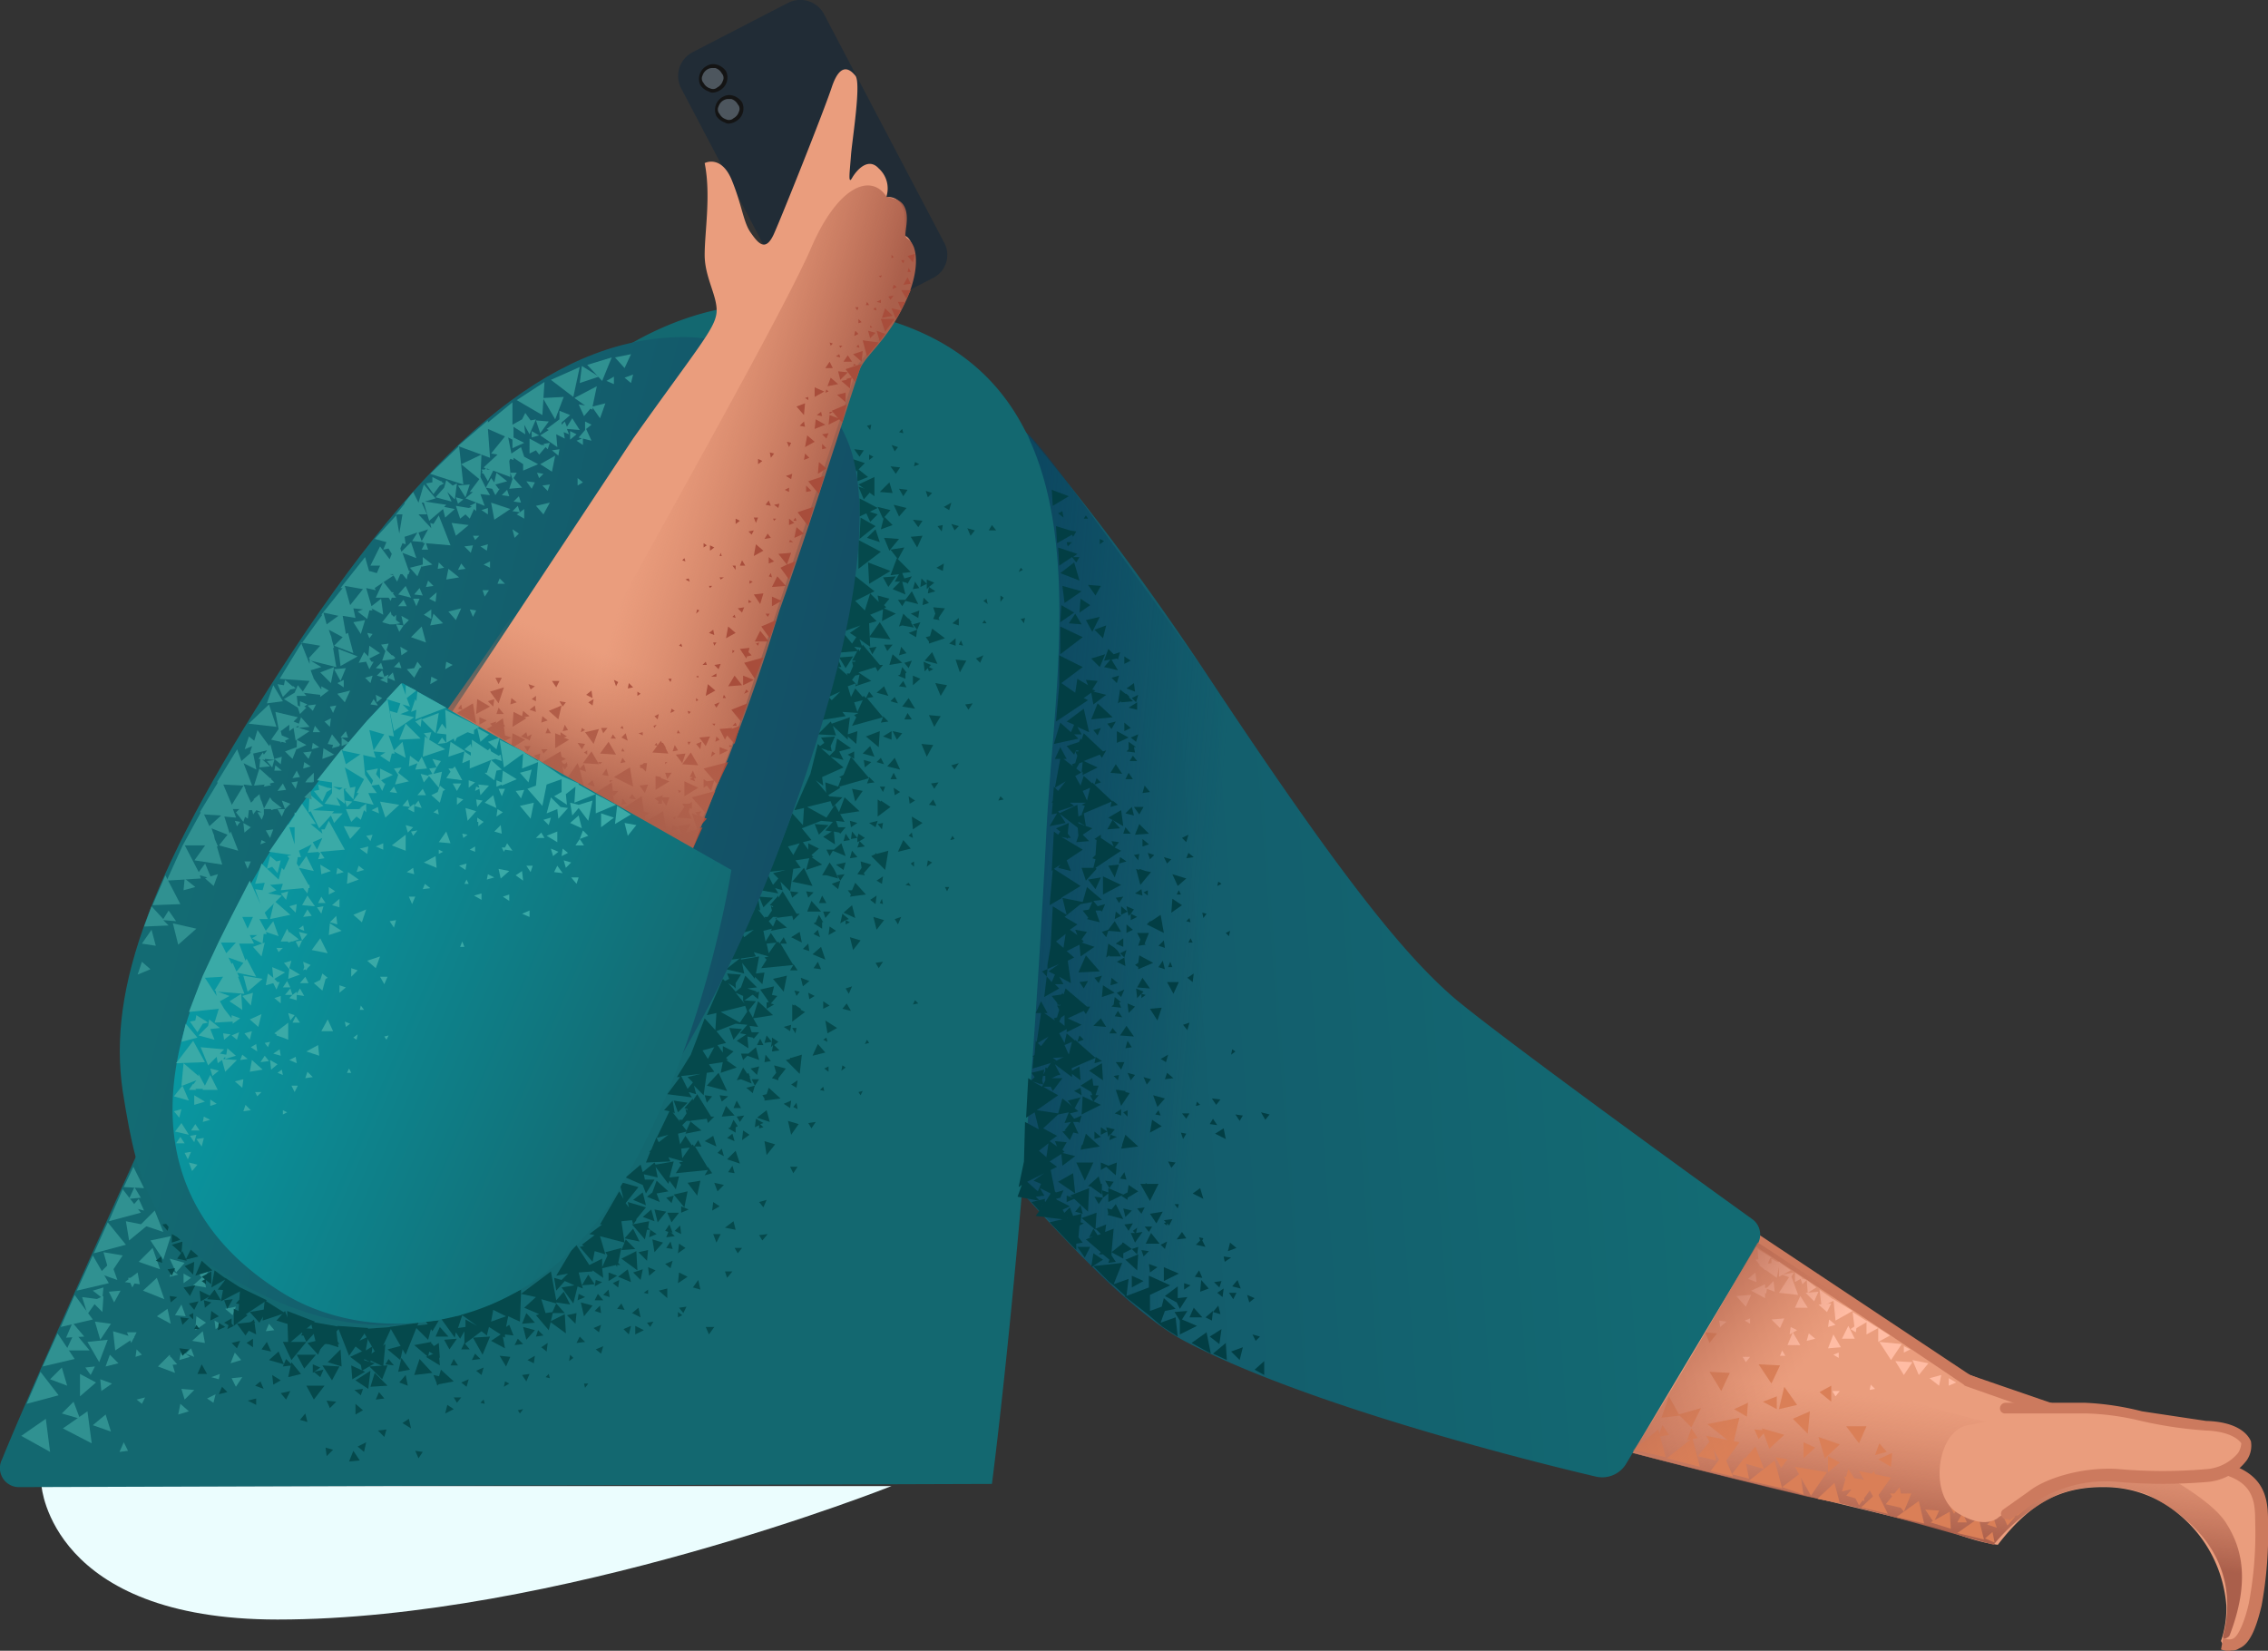 <svg xmlns="http://www.w3.org/2000/svg" xmlns:xlink="http://www.w3.org/1999/xlink" width="212.39" height="154.598" viewBox="0 0 212.39 154.598">
  <rect x="0" y="0" width="212.39" height="154.598" fill="#333333" stroke="none"/>
  <defs>
    <linearGradient id="linear-gradient" x1="0.485" y1="0.611" x2="0.443" y2="0.801" gradientUnits="objectBoundingBox">
      <stop offset="0" stop-color="#cc7a5e" stop-opacity="0"/>
      <stop offset="0.924" stop-color="#aa5f4b"/>
    </linearGradient>
    <linearGradient id="linear-gradient-2" x1="0.942" y1="0.467" x2="0.073" y2="0.536" gradientUnits="objectBoundingBox">
      <stop offset="0" stop-color="#136b73"/>
      <stop offset="1" stop-color="#135066"/>
    </linearGradient>
    <linearGradient id="linear-gradient-3" x1="0.441" y1="0.521" x2="-0.172" y2="0.425" gradientUnits="objectBoundingBox">
      <stop offset="0.006" stop-color="#093f5c" stop-opacity="0"/>
      <stop offset="1" stop-color="#093f5c"/>
    </linearGradient>
    <radialGradient id="radial-gradient" cx="0.356" cy="0.449" r="0.531" gradientTransform="matrix(1.123, -0.447, 0.557, 0.89, -11.372, 46.962)" gradientUnits="objectBoundingBox">
      <stop offset="0" stop-color="#093f5c"/>
      <stop offset="1" stop-color="#093f5c" stop-opacity="0"/>
    </radialGradient>
    <linearGradient id="linear-gradient-4" x1="0.156" y1="0.368" x2="0.845" y2="0.6" xlink:href="#linear-gradient-2"/>
    <linearGradient id="linear-gradient-5" x1="0.503" y1="0.511" x2="0.784" y2="0.627" gradientUnits="objectBoundingBox">
      <stop offset="0.005" stop-color="#cc7a5e" stop-opacity="0"/>
      <stop offset="0.924" stop-color="#aa5f4b"/>
    </linearGradient>
    <linearGradient id="linear-gradient-6" x1="0.548" y1="0.375" x2="0.375" y2="0.811" xlink:href="#linear-gradient"/>
    <linearGradient id="linear-gradient-7" x1="0.107" y1="0.381" x2="0.804" y2="0.716" gradientUnits="objectBoundingBox">
      <stop offset="0" stop-color="#089ba5"/>
      <stop offset="0.995" stop-color="#136b73"/>
    </linearGradient>
    <linearGradient id="linear-gradient-8" x1="0.417" y1="0.581" x2="-0.026" y2="0.247" xlink:href="#linear-gradient"/>
  </defs>
  <g id="_162" data-name="162" transform="translate(-152.01 -69.527)">
    <path id="Path_15388" data-name="Path 15388" d="M155.9,208.7s.9,12.5,22.1,12.5c26.1,0,57.5-12.5,57.5-12.5Z" fill="#ebfdfe"/>
    <path id="Path_15389" data-name="Path 15389" d="M362.2,208c-1.9-1.1-6.3-2.2-9.4-3.5-7.4-3.2-13.5-4.8-18.8-7.3-3-1.5-41.3-27.5-45.6-30.1-5.6-4.1-27.3-35.2-27.3-35.2L229.6,148s28.7,38.3,34.5,42.7c6.7,5.3,17.2,8.2,31.4,12.3s26.5,6.7,37.5,9.5c1.7.4,3.7,1.4,6.1,1.7,3-3.9,5.9-5.5,10.2-5.4a10.773,10.773,0,0,1,6.7,2.5,12.3,12.3,0,0,1,4.5,8.6,9.462,9.462,0,0,1-.5,3.3,1,1,0,0,0,.4.5c3.6,1.6,4.8-14.1,1.8-15.7Z" fill="#ea9d7d"/>
    <path id="Path_15390" data-name="Path 15390" d="M361,224.1a1.729,1.729,0,0,1-1-.1l.2-1.1a1.009,1.009,0,0,0,.9.1c.7-.3,1.3-2.4,1.5-3.3a35.1,35.1,0,0,0,.6-7.7c0-1.9-.2-3.6-3-4.4-3.2-.9-23.4-8-24.2-8.3l-.1-.1c-.1-.1-12.9-8.7-18.8-12.5l-16.6-11c-3.5-2.4-6.5-4.4-7.8-5.1l-.3-.2a42.062,42.062,0,0,1-9.4-8.1c-3.6-4.1-13.4-17.3-13.5-17.5l.8-.6c.1.1,9.9,13.3,13.5,17.4a37.679,37.679,0,0,0,9.2,7.9l.3.2,7.8,5.1,16.6,11,18.8,12.5,24.1,8.3c3.5,1,3.8,3.3,3.8,5.3a37.785,37.785,0,0,1-.6,8c-.5,2.1-1.1,3.6-2.1,4a1.078,1.078,0,0,1-.7.2Z" fill="#cc7a5e"/>
    <path id="Path_15391" data-name="Path 15391" d="M282.3,174.7c-4.7-4.5-24.2-18.7-24.2-18.7L242,164.7l18.7,22.6c6.6,8.1,21.5,11.8,25.7,13,5.7,2,21.4,6.2,34.9,9.4,4.9.9,11.6,2.9,17.4,4.5a17.55,17.55,0,0,1,6-4.7,11.881,11.881,0,0,1,8.4,0c9.2,4.6,7.5,11.7,7.1,13.2-.1.5.5.2.6,0,2-5.2,1.1-8.3-.3-10.5-1.8-3-10.6-7.3-13.4-7.7-22.3-3.3-45.5-15.8-45.5-15.8-6.7-2.7-16.9-11.7-19.3-14Z" fill="url(#linear-gradient)"/>
    <g id="Group_1196" data-name="Group 1196">
      <path id="Path_15392" data-name="Path 15392" d="M314.6,190.9l.9,1,.5-1.1Zm1.8-3.4.9,1,.5-1.2Zm5.9,4.2.8.7.4-.8Zm-1.1-2.3.1,1.2.8-.5Z" fill="#ffbca4"/>
      <path id="Path_15393" data-name="Path 15393" d="M317.9,193.1l.8.8.4-.9Zm3.2-2.5.8.8.4-.9Zm-1.1-1.9-1.1.2.8.3Zm.3,5.4-.6-.3-.1.7Zm-1.7-6.3-.7-.4v.7Zm1.5.9v.9l.7-.4Zm1.9,6.2-.6-.5-.2.7Zm1.9-1.3-.6-.5-.1.7Z" fill="#ffbca4"/>
      <path id="Path_15394" data-name="Path 15394" d="M325.9,193.6l-.6.4.5.3Zm-5.3-4.4.2.6.4-.4Zm-3.7,1.1.5.4.1-.6Zm-3.2,3-.7-.1.1.6Zm6.2,1-.5,1.2h1.2Zm8-.4v1.3l1.1-.6Z" fill="#ffbca4"/>
      <path id="Path_15395" data-name="Path 15395" d="M326.8,193.2v1.3l1.1-.6Zm-3.1,1.3-.5,1.3,1.2-.1Zm1.4-.8-.6,1.2h1.2Zm-4.5-2.8-.5,1.1h1.2Zm10.3,5-.6-.3v.6Zm-11.2-7-1.1,1.7,1.8.2Zm8.3,6.3,1.1,1.7,1-1.5Zm3.1,1.7.6,1.4.9-1.1Zm-1.6.1.8,1.3.8-1.2Zm-13.1-8.3-.7.6.8.3Zm1.7.8-.7.7.8.3Zm-1.5-3,.1,1.4,1.2-.6Zm2,1.2v1.4l1.1-.6Zm-2.6,2.7,1.3.7v-1.3Z" fill="#ffbca4"/>
      <path id="Path_15396" data-name="Path 15396" d="M316.7,188l1.7,1.2.3-1.5Zm7,3.2.2,2,1.6-.9Z" fill="#ffbca4"/>
      <path id="Path_15397" data-name="Path 15397" d="M322.4,190.3l.2,1.6,1.2-.6Zm3.1,2.1.2,1.6,1.2-.7Zm-1.2,7.4h-.7l.3.5Zm2.9-.6-.1.5.5-.1Zm-3.5-2.8.5.3v-.5Zm9,2.2.9.7.2-1Zm2.5.4-.7-.4v.7Zm-19.3-2.4h-.7l.3.5Zm3-.6-.2.5h.5Zm-3.5-2.8.5.3V193Z" fill="#ffbca4"/>
    </g>
    <g id="Group_1197" data-name="Group 1197">
      <path id="Path_15398" data-name="Path 15398" d="M314.2,207.6l1.6.4-.4-2Zm-3.2-1.7,1.7.4-.4-2Zm13.5,3.3,1.7-.4-1.1-1.7Zm-5.9-7.7,1.7-.4-1.2-1.7Zm-11,.8,1.7-.2-1-1.8Z" fill="#da7f57"/>
      <path id="Path_15399" data-name="Path 15399" d="M309.2,202l1.2,1.2.9-1.8Zm16.9,2.7.7-1.6h-1.9Zm4.2,6.4.7-1.7h-2Zm12.1-.8,1.1-.7-1-.7Zm-24.5-11.2.8-1.7-2-.1Zm-4.7.7.8-1.7-1.9-.1ZM335,211.3l.7-1-1.4-.3Zm-1.9.8.5-1.1-1.3-.1Zm-14.7-10.6v-1.2l-1.3.5Zm10.7,5.4.1-1.3-1.3.6Zm-13.5-4.7.1-1.3-1.3.6Zm-8.3,1.9,1-.2-.6-.9Zm2.7.3,1-.2-.6-.9Zm1.7-10.1.4,1,.7-.9Zm4.6,9.1.4.9.7-.8Zm5.7,1.7-1.1-.5v1.5Z" fill="#da7f57"/>
      <path id="Path_15400" data-name="Path 15400" d="M324.3,206.5l-1.1-.6v1.5Zm-3.4,3-.3-2-1.7,1.3Zm3.4.8-.5-1.9-1.6,1.5Zm-6.6-5.1,1.4-1.3-2.1-.6Zm5.2.9,1.4-1.3-2-.7Zm12.4,6h.9l-.4-.9Zm3.3.9-.7.6.9.4Zm-11.1-5.7-.7.8,1.1.3Zm-4-8-1.1.6,1.1.9Zm5.2,6.2-.7-.8-.4,1.1Zm-9.9,1.5.6-.8-1.1-.2Zm19.9,4.7-.6.6.9.3Zm-1.1-2.2-.6.6.9.4Zm2.1.6-.7.4.6.6Zm-18.2-8.4-1.6.7,1.4,1.4Zm19.2,9.9-1.2-.3.5,1.1Zm1.5-1.2-1.3-.6v1.7Zm-27.9-5.6.6-2.5-3,.6ZM308,206l-.7-2.6-2.3,1.9Zm3.2.9-.7-2.7-2.4,1.9Z" fill="#da7f57"/>
      <path id="Path_15401" data-name="Path 15401" d="M313.3,206.8l1.6-2.2-3.1-.6Zm8.3,2.8,1.5-2.2-3-.5Zm4.5.9,1.6-2.2-3-.5Zm-7.2-1.6-.7-2.6-2.4,1.9Z" fill="#da7f57"/>
      <path id="Path_15402" data-name="Path 15402" d="M313.4,205.7l-1.2,1.6,2.1.5Zm3-.7-1.3,1.5,2.1.6Zm12.2,5.4,1.7.4-.4-2Zm-3.7-.8,1.7.5-.3-2.1Zm2.7.4,1.5-2.1-3-.6Zm10.2,3.7-.5-2-2,1.4Zm-5.6-1.5-.5-2.1-2.1,1.5Zm2.5.5-.1-1.6-1.8,1Z" fill="#da7f57"/>
      <path id="Path_15403" data-name="Path 15403" d="M327.8,209.3l-1.5,1.4,2.5.6Z" fill="#da7f57"/>
    </g>
    <path id="Path_15404" data-name="Path 15404" d="M243.8,105.2s9.5,9.8,21.3,27.6,18,25.8,23.1,30.2c4.4,3.7,22.6,16.9,27.9,20.7a1.776,1.776,0,0,1,.4,2.5l-12.2,20.4a2.619,2.619,0,0,1-2.9,1.2c-6.4-1.5-27.1-6.7-38.5-12.7-13.5-7.2-46.1-53.4-46.1-53.4s-7.8-44.2,27-36.5Z" fill="url(#linear-gradient-2)"/>
    <path id="Path_15405" data-name="Path 15405" d="M291.4,165.6a46.171,46.171,0,0,1-8.2-7.4c-4.9-5.6-6.2-6.1-15.2-21.4-12-16.6-17.9-25-19.8-26.7,0,0,3.8,9.4.2,43.4-1.4,13.2-3,18.1-1,27.5,7.7,7.2,9.8,13.1,25.1,18.2,15.6.3,18.9-33.6,18.9-33.6Z" fill="url(#linear-gradient-3)"/>
    <path id="Path_15406" data-name="Path 15406" d="M199.3,108.3Z" fill="#fff"/>
    <path id="Path_15407" data-name="Path 15407" d="M153.8,208.8l91.1-.3s3.3-25.1,5.1-61.1c1-19.4,7.5-47.8-24.1-49.4-12.7-.7-26.7,7.9-40.7,36.2-8.9,17.9-28.7,61.4-33,72A1.782,1.782,0,0,0,153.8,208.8Z" fill="#136870"/>
    <path id="Path_15408" data-name="Path 15408" d="M192.1,158.1l-24.1,16s.3,22.5,26.9,29.5c12.8,3.4,34.4-4.4,34.4-4.4a26.186,26.186,0,0,0,14.9-21.7c1.1-14.9,2.1-15,2.4-26.6.9-32.5-16.7-45.1-16.7-45.1l-37.8,52.3Z" fill="url(#radial-gradient)"/>
    <g id="Group_1198" data-name="Group 1198">
      <path id="Path_15409" data-name="Path 15409" d="M170.3,194.1l1-.7-.9-.6Zm-1.9,4-.5-1.7-1.1,1.1Zm-8.9,4.3-.6-1.6-1.1,1.1Zm2.9,1.2-.5-1.6-1.2,1Zm-2-7.6-1.4-1.7-.8,1.7Z" fill="#309191"/>
      <path id="Path_15410" data-name="Path 15410" d="M159.9,194.7l-1.1-1.3-.6,1.4Zm7.4-9.8-.8-2-1.3,1.3Z" fill="#309191"/>
      <path id="Path_15411" data-name="Path 15411" d="M165.8,184.3l-2-.4.3,1.8Zm-1.2,10.5-2-.6.2,1.8Zm2.4-6.4-.7-2-1.3,1.3Zm-8.7,10.9-.5-1.7-1.1,1.1Zm4-10.4,1.2-1.8-1.8-.3Zm-2.1,3.7,1-1.4-1.5-.2Z" fill="#309191"/>
      <path id="Path_15412" data-name="Path 15412" d="M161.4,195l1-1.5-1.5-.2Zm1.6-5.6-.6-1.7-1.1,1.1Zm4.4,1.8-.7-2-1.3,1.2Zm7.3,7.3-1,.1.4.8Zm-11-8.9,1.4.2-.2-1.1Zm-1,1.9.6-1.1-1.1.1Zm.4,5.7-.8-.8-.4,1.1Zm2.4-14.3-.5-1.1-.7.8Zm1.8,4.6.7-2.2-1.9.4Zm-6,9.6.8-2.1-1.9.2Zm10.2-8.5-.9.2.5.6Zm-10.6,8.9-.9.1.5.7Zm3.9-1.6-.1.7.6-.2Zm-5.6-3.1.7.3-.1-.7Zm8.7-5.4.6,1.3.8-.9Zm-3.8-5.6,1.1-.1-.6-1Zm-2.5,9.3.1-1-1,.3Z" fill="#309191"/>
      <path id="Path_15413" data-name="Path 15413" d="M161.6,192.4l.1-1.5-1.1.5Zm.9,6.7-1.1-.4.1,1.1Zm6.5-7.4-.6,1,1,.1Zm-9.5,8.6L161,199l-1.5-.8Zm-3.5-2.8,3-.7-1.6-2.4Zm3.2-7.1,3-.7-1.5-2.6Zm-1.5,3.4,3-.7-1.7-2.3Zm3.1-6.9,3-.8-1.7-2.1Zm1.4-3,3-.8-1.7-2.2Zm1.4-3.2,1.9.1-1-2ZM154.5,201l3-.8-1.7-2.2Zm2.2,4.5-.4-3.1L154,204Zm3.9-.8-.4-3-2.3,1.6Zm9.5-14.8,1.2.2-.2-1.1Zm-5.7.2.5-.9H164Zm5.4,6.5-.8-.6-.2.9Z" fill="#309191"/>
      <path id="Path_15414" data-name="Path 15414" d="M170,195.1l1.2.2-.2-1.1Zm-5.7.2.5-1h-.9Zm5.4,6.4-.8-.7-.2,1Zm-1.7-8.2-.3-1.4-1,.7Zm2.2,6.2-1.2-.1.3,1Zm4.8-8.6-.3,1.2.9-.1Zm-11.4,13.5-.4.9.8-.1Zm1.2-4,.5.4.3-.6Zm-5.8,2.7.6-.4-.6-.2Zm9.7-14.4-.6-.4-.2.6Zm-.1,8.4-.6-.7-.4.8Zm3.6,2.8-.8.4.6.4Zm-.1-6.9.1.8.6-.4Zm5.1.3-.3.7.8-.1Zm-5.4,5,.7.2.1-.5Zm1.3-6.4.7.6.3-.8Zm-3.9-2.4.7-.5-.7-.4Zm1,6.9-.3-.8-.5.5Zm3.4.6,1-.3-.6-.7Z" fill="#309191"/>
    </g>
    <g id="Group_1199" data-name="Group 1199">
      <path id="Path_15415" data-name="Path 15415" d="M186.2,198l-1.2.7-.1-1.3Zm-2.4-2.6h-1.4l.5-1.1Zm-1.4,3.9-1,1.3-.7-1.3Zm-.2-1.9,1.6.1-.7,1.3Z" fill="#05494c"/>
      <path id="Path_15416" data-name="Path 15416" d="M181.6,196.4l-1.1,1.3-.7-1.3Zm.2-2.4-1.1,1.2-.6-1.3Zm1.7.1.2,1.6-1.3-.4Zm.4,1.8.1,1.6-1.3-.4Zm-1.5-1-.6,1.5-1-1.1Zm3.9,1-.3,1.6-1.2-.9Z" fill="#05494c"/>
      <path id="Path_15417" data-name="Path 15417" d="M186.9,195.6l-.2,1.5-1.2-.6Zm-8.3,1.7-1.4-.4.9-.8Zm-2.6-2.8-1.2-.6,1-.8Zm-3.3-3.2-1.3-.1.7-.9Z" fill="#05494c"/>
      <path id="Path_15418" data-name="Path 15418" d="M173.7,190.4l-1.3-.1.7-.9Zm13.4,6.8-1.2.7-.2-1.1Zm-9.7-1.1-.9-.2.5-.7Zm3.9,2v-.8l.7.3Zm-6.1,2.6.8-.2v.6Zm11.1,3.9-.2.9-.6-.5Zm1.7-4.1-.8.1.3-.7Zm3.2,5.6-.3-.7.7.1Zm-13.7-7.8.8.5-.7.4Zm-3-3.2-.3.7-.5-.5Zm6.6-.5h-.9l.4-.6Zm-1.9-1-1.3-.4.8-.9Z" fill="#05494c"/>
      <path id="Path_15419" data-name="Path 15419" d="M178.7,192.5l-2.1.7.2-1.9Zm-3.1-.6-1.5-.3.9-1Zm5.1,3.3-1.4,1.7-.8-1.7Zm-1.5,4.6-.4.8-.5-.6Z" fill="#05494c"/>
      <path id="Path_15420" data-name="Path 15420" d="M185.2,199.7l.8-.1-.2.6Zm-8.5-.1-.8-.3.5-.4Zm2.7-2.2-.9.1.3-.7Zm-.4-2-.1-3.1,2.6,1Z" fill="#05494c"/>
      <path id="Path_15421" data-name="Path 15421" d="M181.8,196.1l-.7-2.8,2.8.5Zm-5.9-2.8-.9,1.3-.8-1.1Zm1.2-1.2-.8,1.3-.9-1Zm-2.8,1,.2-3,2.5,1.2Z" fill="#05494c"/>
      <path id="Path_15422" data-name="Path 15422" d="M173.9,193.7v-1.6l1.3.6Zm-3.6-4.7.6-1.4,1,.9Zm-.9-1.5.5-1,.7.7Zm.7,1.4-.8-.8.9-.4Zm1.7.9-.9-.7.9-.5Zm-.1,1.1-.9.5-.1-1Zm-2.7-4-.9-.8,1-.3Zm3.7,4.5.4-2.2,1.7,1.1Z" fill="#05494c"/>
      <path id="Path_15423" data-name="Path 15423" d="M171.8,190.1l.3-1.6,1.1.8Zm12.9,6.4-1.1-2.8,2.9.2Z" fill="#05494c"/>
      <path id="Path_15424" data-name="Path 15424" d="M187.4,196.6l-1.5-2.6,2.8-.2Z" fill="#05494c"/>
      <path id="Path_15425" data-name="Path 15425" d="M190,196.4l-1.5-2.6,2.7-.4Zm-10.7.7.9,1.1-1.2.3Zm7.4.8-.2,1.7-1.2-.8Zm-.1-.4,1.7-.1-.5,1.3Z" fill="#05494c"/>
      <path id="Path_15426" data-name="Path 15426" d="M190.8,193.7l1.7-.2-.4,1.5Zm0,1.8,1.6-.3-.3,1.4Zm-2.5.4,1.5-.4-.3,1.4Zm1.9,3.4-.8-.3.6-.7Zm3.5,2.6.2-.8.6.4Zm-6.3,1.6.8-.1-.2.7Zm5.1-5.4-1.7.2.5-1.5Zm2,.8-1.6.3.4-1.4Zm-6.2.4-1.6.1.4-1.3Zm-5.7,6.6-.1-.8.7.2Zm2.7-4.9.7.6-.7.4Zm-3-3.2-.3.7-.6-.5Zm6.6-.4-.8-.1.3-.5Zm-.8-2-.2,2.1-1.7-.8Zm-1.6-.7-.3,1.6-1.2-.9Zm3.1,2,.8,1.1-1.1.2Z" fill="#05494c"/>
      <path id="Path_15427" data-name="Path 15427" d="M180.6,201.9l.2.8-.7-.2Zm4.5,3.5.6.9-1,.1Zm-1.6-4.6-.6.6-.3-.7Zm7,2.5-.8-.5.6-.4Zm2.7-6.6L192,196l1.1-.7Zm-21.4-5.2-.6.5-.1-.7Zm-1.7,1.6-.4-.4.4-.2Zm3.2.9.2-.7.4.4Z" fill="#05494c"/>
      <path id="Path_15428" data-name="Path 15428" d="M169,185.6l-.9.3v-.8Zm-1.3-.8-.5-.6.7-.1Zm5.6,7.3-.3-.8.8-.1Zm-.8,1.3.6.4-.7.3Zm-2.8,2.5-.6.6-.3-.7Zm4-2.1-.7-.4.7-.4Zm-1.2,6.3.3-.7.5.5Zm-5.9-12.5.5-.4.1.6Zm1.8.7-.3.7-.4-.6Zm2.2,3.1-.4.8-.5-.6Zm-.3-1.5-.5,1-.6-.8Zm-.8-2.3-.9-.2.5-.7Zm2.2,5.6.1-.9.7.5Zm-3.1-2.2-.6.5-.1-.6Zm2.7-1.2-.4-.3.4-.2Zm-1.1,4.2.2-.4.3.4Zm.7,3.3.5.9h-.9Zm-1.2-4.3-.6.6-.2-.7Zm6,2.7-.6-.4.6-.4Z" fill="#05494c"/>
    </g>
    <path id="Path_15429" data-name="Path 15429" d="M239.3,95.6l-8.9,4.6a2.51,2.51,0,0,1-3.4-1.1L215.8,77.8a2.51,2.51,0,0,1,1.1-3.4l8.9-4.6a2.51,2.51,0,0,1,3.4,1.1l11.2,21.3A2.406,2.406,0,0,1,239.3,95.6Z" fill="#212c36"/>
    <path id="Path_15430" data-name="Path 15430" d="M218.2,75.9a1.165,1.165,0,0,1,1.6.5,1.033,1.033,0,0,1-.5,1.5,1.258,1.258,0,0,1-1.6-.5A1.2,1.2,0,0,1,218.2,75.9Z" fill="#4d565e"/>
    <path id="Path_15431" data-name="Path 15431" d="M218.8,78.2a.6.6,0,0,1-.4-.1,1.555,1.555,0,0,1-.8-.6,1.373,1.373,0,0,1,.6-1.8,1.183,1.183,0,0,1,1-.1,1.555,1.555,0,0,1,.8.6,1.373,1.373,0,0,1-.6,1.8A1.421,1.421,0,0,1,218.8,78.2Zm0-2.3a.9.9,0,0,0-.5.1,1.024,1.024,0,0,0-.5.6.616.616,0,0,0,.1.7,1.024,1.024,0,0,0,.6.5.616.616,0,0,0,.7-.1,1.024,1.024,0,0,0,.5-.6.616.616,0,0,0-.1-.7,1.024,1.024,0,0,0-.6-.5Z" fill="#141414"/>
    <path id="Path_15432" data-name="Path 15432" d="M219.7,78.7a1.165,1.165,0,0,1,1.6.5,1.033,1.033,0,0,1-.5,1.5,1.258,1.258,0,0,1-1.6-.5A1.136,1.136,0,0,1,219.7,78.7Z" fill="#4d565e"/>
    <path id="Path_15433" data-name="Path 15433" d="M220.3,81.1a.6.6,0,0,1-.4-.1,1.555,1.555,0,0,1-.8-.6,1.373,1.373,0,0,1,.6-1.8,1.183,1.183,0,0,1,1-.1,1.555,1.555,0,0,1,.8.6,1.373,1.373,0,0,1-.6,1.8A1.421,1.421,0,0,1,220.3,81.1Zm0-2.3a.9.9,0,0,0-.5.1h0a1.024,1.024,0,0,0-.5.6.616.616,0,0,0,.1.7,1.024,1.024,0,0,0,.6.5.616.616,0,0,0,.7-.1,1.024,1.024,0,0,0,.5-.6.616.616,0,0,0-.1-.7,1.024,1.024,0,0,0-.6-.5Z" fill="#141414"/>
    <g id="Group_1200" data-name="Group 1200">
      <path id="Path_15434" data-name="Path 15434" d="M229.3,168.1l-.7-.8-.5,1.1Zm-4.3-.2-.5-.5.4-.3-.6-.4v.4l-.5-.6-.2.7.7-.1-.1.5.2-.2-.1.6Zm1.1,4.7-.7.3.6.4Zm.5-1.2.1-.7-.6.4Zm4.9-8.8.3-.7-.6.2ZM228,175.2l.4-.6-.7.1Zm-4.2,6.7-.7.2.4.5Zm7-12.1.4-.3-.3-.2Zm-2,1.8.4.1-.1-.4Zm3.8.5.2-.4-.4.1Zm-13.8,10-.1.8.7-.4Zm-5.8.7-.8.7,1.1.4Zm7-9.7-.4,1,1.2-.1Zm3.1-4.3-.3-1.2-.7.6h-.7l.2.6.4-.4Zm.7,4.7-.9.7,1.2.4Zm-2.9,3.8-.8.8,1.2.4Zm-7.6,5.5.3,1.2.8-1Zm11.2-13.5.2.7-.4.5.6.2v-.2l.7-.9Zm1.6,6.5.7-1-1-.3Zm-2.3,1.9.8-1-1-.3Zm-17.1,15.1.8-1-1.1-.3Zm-5.4,2.2.8-.9-1.1-.3Zm8.4-7,.1.2V188h.3l-.2-.2.3-1.4-1.5.4.2.3-.5,1.1v-.8l-1.2.6-1.3-2-1.8,3,1.1-.2-.6.6-.7-.2.2,1.2.8-.9.9.4-1.2.2,1.1,1.5.4-1.6.5.2-.1-.3,1.2-.1-.6-.9-.6,1-.3-1.2,1.3-.1v-.1l1,.7-.1-.9Zm-2,3.3h.8l-.5-.6Zm-11.2,5-.3.6.8-.1Zm-2,.5-.3.6h.7Zm-2.4-.9h.8l-.5-.6Zm.9,3.4.5-.8-.9-.2Zm2.2-3.4h.8l-.5-.6Zm-1.6-.9.5.9.7-1Zm-.5,1.1-1.2.5,1.3.8Zm0-2.9-1.2.1.6.9Z" fill="#05494c"/>
      <path id="Path_15435" data-name="Path 15435" d="M200.9,193.5l1.2-.1-.8-.9Zm-7.7.3-.4.9H194Zm6.2,0,.2-1,1.1.5.1-2.6,1.4.3-1.1,1,1.4.6-.3.1,1.2,1.4.4-1.7-.7.1-.4-1.3,1.4.4-.4.9h1.2l-.8-.9v-.1l1.3.2-.6-1.2-.7.8-.5-2.7-2.8,2.1v-.4l-2.9,1.4-2.9.8.2.2-1.9.3,1.3,1.8.1-.5.4.6.4-.7v1.2l1.6-1.2.5.4.2-.8,1.1.7-.9.6,1.3.7-.2-1.1.2.1v-.3l.8.1-.4-1-.3.2Zm-3.8-.7v.7l-.7.1.4-1.2,1.4,1-1.1-.6Zm2.6-.9,1.2.6-1.4.5Zm8.6,3-.5-.5-.3.6Zm4.1-.7.2-.8-.7.3Zm-13.6,3.1-.7.3.5.4Zm11-1.3.2-.7-.7.3Zm-12.6,3.1.2-.7-.7.3Z" fill="#05494c"/>
      <path id="Path_15436" data-name="Path 15436" d="M212.5,182.4l-.3-1.2-.9.7Zm-15.3,14,.7-1.7-1.6.1Zm23.9-9.5.4-.5h-.7Zm2.3-1.2.5-.6-.8.1Zm-7.8-2.6h-1.1l.4.9Zm10.7-3.7.4-.6H226Zm-13.8,1.9.8-1.3h-.9l-.1-.5,1.3.3-.2-1,1.2,1.6.1-.3.6.8.3-1.2-.9.1.4-1.5-1.7.3-.1-.2-1.1.9-.2-.7-1.4,1.2,1.6.7Zm.2,3.2.1-.6-1.6.3,1.2,1.4.2-.9h.3Zm.1,4.5.6-.5-.7-.3Zm-2.6,2.6-.4.5.7.1Zm5.8.9.3-.6-.7.1Zm5.5-16.2.7-.5-.6-.4Zm-2.3,1.2.6.3-.2-.7Zm1.6-1.1-.2-.7-.5.4Zm2.3-5.8h-.7l.3.6Zm-1.4,3.4-.7.1.3.5Z" fill="#05494c"/>
      <path id="Path_15437" data-name="Path 15437" d="M222.5,171.9l.2-.7-.8.2Zm.4-1.7.2-.8-.8.2Zm3.2-4.7-.7.2.6.4Zm-2.9,1.3-.3.6h.6Zm9.8.5.4-.1-.2-.3Zm-3.4,2.6v-.5l-.4.2Zm-22.1,17.8.2-1,1,.3-.5-1.7,2.3.6-.3.7,1.3-.1-.9-.9-.1.3-.3-2,1-.1.1.4.3-.4v-.1l.9-1.1-1.7-.5.1.5-.3-.4,1.2-1.5-1.8-.5.4,1.6-.4-.7-1.8,3.1h.2l-1.2.9.5.1-1.2.9.2.1-.4.1Zm-4,5.6,1.5,1.1-.1-1.8Zm10-13.2-.4,1.1-.5.4,1.2.5-.3-.8,1.1-.2Zm10.3-8.1-.4.1.2.3v.2l1.5-.2-1.1-1Zm2.8-9.2.3-.4-.5-.1Zm-10.8,20.3.7-.3-.7-.3Zm4.8-4.4-.4.6.6.1Zm-1.4,2.4.6-.6-.9-.2Zm-4.1.4-.7.2.5.5Zm5.8-6.4.2-.1-.4-.6-.3.7-.2.1.7.4Z" fill="#05494c"/>
      <path id="Path_15438" data-name="Path 15438" d="M218.7,179.4l-.4-.6v.1l-1.2-2h.6l-.3-.6-.4.6-.1-.2-.1.1-.6-.9-.5.8-.2-1,.8-.2-.1.2,1.5-.3-1.1-.9,1.6-.2.1.4.6-.6h-.3l-1.3-2.1-.4.6v-.2l-.8.9.3.1v.1l-.2-.1.1.4-.4.6h-.3l.1.2-.7-.9.2.1-.2-1.2-.8.9.5.1-1.2,2.5V176l-.5,1.2-.2.2h.1l-.4,1,2.3-.1-.2-.4,1.4.4-.4.1.2.2-.5.8,3-.3-.3.5.7-.2Zm-2.4-4.9h.4l-.4.9-.4-.5Zm-2.8,1.6,1.1-.3-.9.7-.2-.4Zm2.3,1,.8-.1-.7,1Zm-6,11.9-.8-.3v.8Zm5.2-4-.3-.8-.4.6.3.1-.2.5.8-.1-.4-.4Zm15.9-21,.8.2-.4-.7Zm6.6-.4.5-.1-.3-.3Zm-8.4-.3v.7l.6-.3Zm.4,3,.9-.5-1.1-.7Zm-1.2-3.5-.6-.3.1.6ZM227,164l-.6-.4v.1l-.2-.1v1.6l1.2-.9-.4-.2Zm-11.4,22-.1.9.7-.5Zm-5.7,3.1,1.2.5-.3-1.2Zm11-4.4-.2-.8-.8.6Zm-1.8,1.2.4-.8h-.7Zm-24.3,15,.4-.5h-.7Zm7.6-6.8-.2.6.7-.1Zm-1.9.8-.3.6.8-.1Zm-1.1,2.6.4-.9-1-.1Zm3.9-2.2-.6.4.5.4Zm-1.3,1.9.1-.7-.7.4Zm-.7,1.7.3-.7-.7.1Zm6.5-9.5-.1.6.7-.4Zm-1.6,1.3-.1.6.7-.3Zm-.3,2.8.1-1-.9.2Zm2.6-2.7.6.2-.1-.7Zm-.3,1-.5.5.6.2Zm-.1,2.5.2-.7-.7.3Zm6-8.4-1-.3.2,1.2Zm-2.4,2.6-.1-1.8-1.4.7Zm-1.7.9-.6.3.5.4Zm2.9-4.7-.1.7.7-.3Zm-.2,1.9-.9.2.8.8Zm1.8,4.5v-.9l-.8.2Zm-3.2-6.5-.8.9,1.4.3Zm4.4-.3-.5.5.6.3Zm-1.3,2.1.6.1-.2-.7Zm.4,1.9.2-.7-.7.3Zm-9.5,8.7.4-.3-.3-.3Zm-2.2,1.5.4.1-.1-.4Zm3.7,1,.3-.4h-.4Zm-7.6-.1.5-.3-.4-.2Zm-2.2,1.5.4.1-.1-.4Zm3.7,1,.3-.4-.5.1Zm19.5-29.7-.8-.1.2.6Zm-1.4,3.7-.8.5,1.1.5Zm-.6-3.1.5-.6-.7-.1Zm3.8-8.5.8-1-1.2-.1Zm-1.7,1.5.4,1.1.8-1Zm-3.9,7-1.3-.2.4,1.1Z" fill="#05494c"/>
      <path id="Path_15439" data-name="Path 15439" d="M221,172.6l-.3.7h.7Zm-4.2-.3-.3-.5.7.2-.2-.8.9.9.3-2.1.7-.1-.5-.7,1.3-.2-.2,1,1.5-.5-1-.7h.2l-.2-.2.7-.6-1-.5v.6l-.5-.7.8-.2-.9-1.1,1.8-.7,1.1.1-.7.8.6.1-.9.6,1.1.7-.1-1.1.5.1.1.1.5-.6h-.7l-.2-.6.8.1-.9-1.6-.8,1.2-1.8-1,2.4-.6-1-1.2.7.3v.5l1.3-.9-.9-.3.9-.1-1.1-1.1-.4,1.1-.5.4-.7-.8.5.3v0l.2.2v-.5l.5-.8-1.3-.1.2.5-.4.2-.2-.2-1.5,3.4.9-.2L219,166l-1-1.1-1.3,3.4-1.3,2.1h.3l-1.2,1.6,2.3.3Zm-.4-1.9.5.5-.5.6-.6-1.2,1.8-.2-1.2.3Zm2.5-2.8-.6,1.1-.5-.8Z" fill="#05494c"/>
      <path id="Path_15440" data-name="Path 15440" d="M219.3,170l-1.1,1.2,1.9.5Zm3.7-6.7-.5,1.6,1.9-.3Zm-.8,7.1h.1l-.1-.1-.1-.3-.1.1-.4-.6-.6,1.2.4-.1,1,.4Zm1.4-1.4.6-.1-.5-.6Zm2.6-3.2.3.5.1-.5Zm-.2,2.8v.1l-.4.1,1.3,1.3.2-1.8-1,.3Zm3.4-1.9-.3.2.4.2Zm-5.9,8.4-.3-.3.3-.1-.7-.4-.1.8.4-.2v.3Zm3.2-1.7-.1-.6-.3.4Zm-13.8,20.4.3-.5-.6.1Zm2.6-.9.4-.2-.4-.3Zm-2.8-2.6-.4.3.4.1Zm3.7-9.2-1.3.3,1,1.2Zm.9.4.3-1.4-1.2.2Zm20-32.5-.7-.8-.5,1.1Zm-4.3-.2-.5-.5.5-.3-.6-.4-.1.4-.5-.6-.1.7.6-.1v.4l.2-.1-.2.6Zm1.1,4.6-.6.4.5.4Zm.5-1.1.1-.7-.6.4Zm4.9-8.9.4-.6-.7.1Zm-3.4,12.7.3-.7-.6.2Zm2.7-5.4.5-.4-.4-.2Zm-2,1.7.5.1-.2-.3Zm3.9.6.2-.4h-.4Zm-12.7.9-.4,1h1.3Zm2.1-4.8h-.7l.3.6.3-.5,1.2.5-.4-1.2Zm1.7,5.2-.8.7,1.1.5Zm-2.9,3.9-.8.7,1.2.5Zm3.7-8,.1.6-.4.6.7.1-.1-.2.7-.8Zm1.5,6.4.7-.9-1-.3Zm-2.5.7.3,1.2.7-.9Zm1.2-13.7-1-.2.3,1.2Zm1.5,16.6.4-.6-.7.1Zm-12.8-.5,1.2,1.5V161l.7.7.2-1.1-.8.1.3-1.6-1.7.3v-.2l-1.4,1.1,1.7.4Zm8.2-3.4-.1.8.7-.4Zm-2,1.6-.5.5.6.2Zm1.1-.6-.2-.7-.4.4Zm2.3-5.9-.7.1.3.5Zm-1.8,4.1.5-.6h-.7Z" fill="#05494c"/>
      <path id="Path_15441" data-name="Path 15441" d="M230.5,152.8l.2-.8-.8.3Zm.5-1.8.2-.7-.9.2Zm3.2-4.6-.8.2.6.4Zm-2.6,1.8-.4-.6-.2.7Zm9.4,0,.4-.1-.2-.3Zm-3.4,2-.3.2.3.3Zm-14.8,8.9-.2-.4,1.4.4-.4.1.2.2-.5.8,3-.3-.3.5h.7l-.4-.6v.1l-1.2-2h.6l-.3-.6-.4.6-.1-.2-.1.1-.6-.9-.5.8-.2-1,.8-.2-.1.2,1.5-.3-1.1-.9,1.6-.2.1.4.6-.6h-.3l-1.3-2.1-.4.6v-.2l-.8.9.3.1v.1l-.2-.1.1.4-.4.6h-.3l.1.2-.7-.9.2.1-.2-1.2-.8.9.5.1-1.2,2.5V157l-.5,1.2-.2.2h.1l-.4,1,2.3-.3Zm1.9-1.3-.7,1-.2-.9Zm-.3-2.4h.4l-.4.9-.4-.5Zm-2.9,1.5,1.1-.3-.9.7-.2-.4Zm10.6-4.7-.3.7h-.4l.3.4-.1.2,1.5-.2Zm2.8-9h-.5l.3.5Zm-6.3,16.4-.4.6.7.1Zm-.8,1.8-.8-.3.2.8Zm-4.7,1-.7.2.6.5Zm5.9-6.5h.1l-.4-.7-.3.7-.2.1.8.5Zm10-11,.7.1-.3-.6Zm6.5-.4.5-.1-.3-.3Zm-8.4-.4.1.7.5-.3Zm.4,3.1.9-.6-1-.6Zm-1.2-3.5-.6-.4.1.7Zm-1.2,1.2-.6-.4v.1l-.3-.2V146l1.2-.9Zm-6.9,8.2-.7-.1.2.6Zm-2.1,4.2,1,.5-.2-1Zm.1-3.7.6-.5-.8-.1Zm4.7-9.4-1.3-.1.4,1Zm-2.6,2.5.4,1,.9-.9Z" fill="#05494c"/>
      <path id="Path_15442" data-name="Path 15442" d="M224.4,153.6l-1.3-.1.4,1Zm4.6-.2-.3.7h.7Zm-4.1-.2-.3-.5.7.2-.2-.8.9.9.3-2.1.7-.1-.5-.7,1.3-.2-.3,1.1,1.5-.5-1-.7h.2l-.2-.2.7-.6-1-.5v.6l-.5-.7.8-.2-.9-1.1,1.8-.7,1.1.1-.7.8.6.1-.8.5,1.1.7-.1-1.2.5.1.1.1.5-.6h-.7l-.2-.6.8.1-.9-1.6-.8,1.2-1.8-1,2.4-.6-1.6-1.9.7.5-.1-.8,2-.9-1.2-1,1.2.3-.4-.8,1.1-.3-1.3-.9-.2,1.1-.5.5-.8-.7.6.2.1.1v-.1l.3.1-.1-.5.4-.9-1.3.1.3.5-.4.3-.2-.2-.7,2.8-1.5,3.4.9-.2-.1,1.6-1-1.1-1.3,3.4-1.3,2.1h.3l-1.2,1.6,2.2.4Zm-.5-1.9.5.5-.5.6-.6-1.2,1.8-.2-1.2.3Zm2.5-2.8-.6,1.1-.5-.8Zm.4,2.3-1.1,1.3,1.9.4Z" fill="#05494c"/>
      <path id="Path_15443" data-name="Path 15443" d="M231.1,144.2l-.6,1.6,2-.3Zm-.8,7.1h0l-.2-.4-.4-.6-.7,1.2h.4l1.1.3Zm1.3-1.4.7-.1-.5-.6Zm-2.3-7.1.1,1.3,1.3-.8-.1-.1,2.8-.8-.2.5.7-.1-.5-.5v.1l-1.7-2-.7,1.7-.4.2.2.1-.3.8Zm4.9,3.9.4.5.1-.6Zm-.2,2.7v.1l-.4.2,1.3,1.3.3-1.8-1.1.3Zm3.1-1.6.4.2-.1-.5Zm-5.9,8.3.4-.2-.4-.2.3-.1-.6-.5-.2.9.5-.3Zm3.5-1.9-.1-.5-.2.4Zm-10.8,9,.1.2h-.2v.6l.7-.4-.3-.1.6-.7-.5-.1.2-.8-1.3.3Zm1.8-2.3-1.3.3,1,1.2Zm9.1-43-.3,1.2,1.1-.4Zm6.7,11.4-.6.5.6.2Zm-.3-1.4.6.2v-.7Zm-.1-11.3-.7.4.5.3Zm-7.2-2.4-1.5.7,1.5,1.1Zm9.9,17.4.3-.7-.7.3Zm1.9-5.7.3-.4-.3-.2Zm-1.7,2h.4l-.2-.3Zm3.6-.4.3.4.1-.5Zm-12,3.3-.3,1,1.2-.2Zm1.2-5.1h-.7l.4.6.3-.5,1.2.3-.6-1.2Zm2.5,4.9-.7.8,1.2.3Zm-2.2,4.3-.6.8,1.2.2Zm4.4-3.6.4,1.2.6-1.1Zm-.8,2.4-1.1-.2.5,1.2Zm-2.3-14-1.1.1.6,1Zm4.3,16.3.4-.6-.7.1ZM230,137.5l1.4,1.3v-.3l.8.7.1-1.2-.9.3.2-1.6-1.7.6-.1-.2-1.2,1.2,1.7.1Zm8.5-6,.1.9.3-.3.1.3.4-.2-.4-.2.2-.2Zm.3-7.7v.4l-.5-.5-.1.8.6-.3v.5l.2-.2-.1.6.7-.2-.6-.4.5-.4Zm-1.3,9v.9l.7-.6Zm-2.1,2.4.7.2-.3-.6Zm.8-1.4.7.1-.3-.6Zm1.3-5.8.4.5.3-.7Zm-.4,4.1.3-.7-.7.2Z" fill="#05494c"/>
      <path id="Path_15444" data-name="Path 15444" d="M237.9,128.5l-.8.3.7.4Zm.2-1.8-.8.3.7.4Zm-.8,1-.2-.3v.1l-.5-.5-.4,1.2.3-.1,1.1.2-.3-.5h.1Zm-4.7-9.7-.1,2,1.5-1.2Zm7.8,4.3-.7.4.6.3Zm-2.7,1.7-.2.7.6-.1Zm9.9-1.3-.2.4.4-.2Zm-3.5,3.1.4.3-.1-.5Zm-12.9,10.8-.3-.4,1.5.1-.4.2.2.2-.4.8,2.9-.8-.2.5.7-.1-.5-.5v.1l-1.5-1.8.6-.1-.4-.5-.3.6-.2-.2-.1.1-.7-.8-.4.8-.3-1,.8-.3-.1.3,1.5-.5-1.2-.8,1.6-.5.2.4.5-.6h-.3l-1.6-1.9-.3.6-.1-.2-.6,1.1h.3v.1h-.3l.1.4-.3.7h-.3l.1.2-.9-.8h.3l-.5-1.2-.6,1.1.5.1-.8,2.6-.1-.1-.3,1.3-.2.2h.1l-.2,1,2.5-.4Zm1.6-1.5-.5,1.1-.3-.9.8-.2Zm-.7-2.3.4-.1-.2,1-.5-.5Zm-2.5,2,1.1-.5-.8.8Zm9.5-5.7-.4.1.3.4v.2l1.5-.5-1.2-.9Zm1.2-10.4-.5.1.4.5Zm-6.7,22.2-.7-.2.1.7Zm3.8-4-.4-.6-.3.6Zm-.9,1.3-.9-.2.4.8Zm-4.5,1.7-.6.3.6.4Zm12.6-20.7h.7l-.4-.5Zm-6.9-6.4-.1.4.5-.2Zm5.2,6.9.4-.5-.7-.2Zm-6.7-1.8.7-.8-1.2-.3Zm-1.5.2.7-.8-1.2-.3Zm-1.2.3.7-.7-1.2-.4Zm-.6-2.1.7-.8-1.2-.4Zm-.6-1.7,1-.4-1-.8Zm3.3,1.1-.3-1-.9.9Z" fill="#05494c"/>
      <path id="Path_15445" data-name="Path 15445" d="M235.9,113.9l.4-.6-.9-.1Zm.7,2.1.4-.6-.8-.1Zm1.4,2.9.4-.6-.9-.1Zm-5.5-6.6.4-.6-.9-.1Zm-.3,1.4.8-.8-1.2-.4Zm9.6,5.1-.7-.2.3.6Zm-5.7-7.4-.6-.2.3.6Zm3.2,4.3-.6-.2.2.6Zm-5.3,3.4-.8.8,1.2.4Zm.8,10.8.3.6.5-.6Zm-.7,4.5,1.1.3-.4-.9Zm-.4-3.6.4-.7-.7.1Zm3-10-1.3.2.7.9Zm-.8,2.7-1.2.1.5.9Zm-4,7.5-1.3.1.6,1Zm4.3-.1.7-.2-.5-.6Zm.3,1.1-.2.7-.2.1.7.3v-.5l.1-.1Zm-3.1-7.8,2-1.2-2.1-.8Zm-1,6.3-.4-.4.8.1-.3-.8,1,.7-.1-2.2.7-.2-.6-.6,1.2-.5-.1,1.1,1.3-.7-1.1-.5.2-.1-.2-.2.5-.6-1.1-.3.1.6-.8-.8-.5,1.6-.9-.9,1.8-.9-1.9-1.5-.5,2.8-1,2.8.3-.1-.9,1.8,2.5-.2Zm-.8-1.7.6.4-.4.6-.9-1.1,1.7-.6-1,.7Z" fill="#05494c"/>
      <path id="Path_15446" data-name="Path 15446" d="M234.4,127.8l-1,1.4,2,.2Zm-1.9-11.6v1.7l1.7-.8Zm-.1,3.9v2.7l2.1-1.6Zm6,6.1.6-.2-.5-.5Zm-1.1-3.1-1.3-1.3-.6,1.6.8-.1-.4.7h.5l-.7.7,1.2.5-.3-1.2.4.1.1.1.4-.7-.7.2-.2-.5Zm2.7,4.5-.1-.2.6-.9-1.1-.1.2.6-.2.5Zm-4.7-6.5.9-1.1-1.4-.1Zm-1.7-11.8-.4.1.3.4Zm-.2,3.3.4-.3-.4-.2Zm3.1-2.9-.3.3.4.1Zm5.7,20.3-.2-.5-.2.4Zm-7.8,8-1.3.5,1.2,1Zm1.4,2.5-.7.8,1.2.3Zm2.5-1.3.5,1.2.6-1.1Zm1.2-1.6.6-1-1.1-.1Zm1.9,4,.4-.6-.7.2Zm-6.9-1.1-.4.4.7.2Zm-2.2,6.1-.7-.2.1.6Zm3.7-4.1-.3-.6-.3.6Zm-.5-4.5-.8.5.8.3Zm-1.6,2.4-.4-1-.7.7Zm-18.4,49.3.9-.6-.8-.4Zm-3.7,2.3-.6.5.8.4Zm6.6,2.5.5-.7h-.8Zm1.7-5.3.5-.6h-.7Zm-7.9-.8-.9.3.7.7Zm-.7,6.1.8-.4-.8-.4Zm5.4-4.4.7.2-.2-.9Z" fill="#05494c"/>
    </g>
    <path id="Path_15447" data-name="Path 15447" d="M216.4,101.1c-11.7-.2-23.3,8.7-36.9,29.3-13.6,20.7-17.4,31.7-16,41.3,1.5,9.6,3,13.5,11,18s18.2,6.4,26.4-1.4,17.5-22.2,23.7-38.3c6.7-17.4,9.3-30.6,7.2-38C229.6,104.7,221.5,101.2,216.4,101.1Z" fill="url(#linear-gradient-4)"/>
    <path id="Path_15448" data-name="Path 15448" d="M218,84.8s1.5-.8,2.5,1.5c1,2.4,1.1,4,1.8,5s1.4,1.9,2.2.1,4.6-11.3,5.4-13.7,1.7-1.7,2.2-1.1c.6.6-.3,6.1-.4,7.5s-.3,2.8.1,2.1,1.5-2,2.5-.9A2.523,2.523,0,0,1,235,88s1.3-.3,1.7,1.4a15.478,15.478,0,0,1,0,2.2s1.1.1.8,3a12.361,12.361,0,0,1-3.1,6.6l-2,2.4-10.5,31.8c-3.8,11.7-10,22.7-11.4,27.2S186,148.8,186,148.8l25.3-38.2c5.9-8.3,7.6-10.2,7.8-11.7s-1.1-3.3-1.1-5.5.6-5.6,0-8.6Z" fill="#ea9d7d"/>
    <path id="Path_15449" data-name="Path 15449" d="M179.9,166.9s17,2.4,23.4-1.7c5.4-3.4,9-7.5,12.7-14.9a176.43,176.43,0,0,0,9-23.6c3-8.4,5.9-17.7,7.5-22.5.5-1.4,2.6-2.7,4.3-6.4.4-.8,1.4-3.3.8-5.1-.4-1-.8-.7-.8-1.2,0-.6.4-1.9-.2-2.8-.5-.7-1.4-.6-1.6-.8-1.5-2.2-4.6-.9-7.1,5-2.6,5.9-13.2,24.7-22.5,41.5-7.5,13.3-10.5,27.2-25.5,32.5Z" fill="url(#linear-gradient-5)"/>
    <g id="Group_1201" data-name="Group 1201">
      <path id="Path_15450" data-name="Path 15450" d="M219.4,140.2l.8-.4-.8-.3Zm-22.5-3.5v.7l.7-.4Zm12.1,5.5-.2-.7-.4.6Zm-2.2-3-.7-.1.4.6Zm-1.7,2.1h.1l-.1-.1.1-.1h-.1v-.2l-.2.2-.2-.1-.1-.2.4-.2-.4-.2-.1-.5-1.7,1,2,1.2-.1-.8.2.3Zm7.7,4.4-.5-.2-.2-1.4-1.7,1.1,2,1.1v-.4Zm4.9-6.7-.5.2.4.5Zm-.8,2.7-.3.6h.3l-.3.2.5.2-.1-.3h.2Zm-7-8.3-.4-.2.2.6Zm-.5,4.9-.2.4h.5Zm4.3-1.9-.4.2.3.3Zm5.5,6.6,1-2.1-2.3.6Zm-1.8-1.8-.7-1.2-.8,1.1Zm-3.1-1.7.1.1-.3-.5H214l-.1-.2-.8,1.1,1.5.1Zm-6.2,1.6-.7-1.2-.8,1.1Zm-8.1-2.9-.1,1.4,1.3-.8Zm.1-2-.1,1.4,1.3-.8-.2-.1.5-.1-.6-.5-.1.5Zm-3.4-1.2-.1,1.4,1.3-.7Zm11.4,2.8-1.3.3.8,1.1Zm-8.9-3.9-1.3.4.8,1.1Zm5.4,1.7-1.2.5.9.8ZM209,139l-.8,1.1,1.5.1Zm7.1,3.7v1.4l1.3-.8Zm.4,2.9.1-.4.2.1v-.7l-.2.2h-.7l.2.3-.7,1,1.4.1Zm-2.4-.1-1.5.9.6.3.1.1v-.1l1.1.5Zm-4.6-3.2,1.8.9-.3-1.8Zm8.6,3.4.9-2.1-2.2.6Zm4.6-12.6.8-2-1.8.5Zm-2.1,4.6-1.2.1.5,1,.2-.4.7.8.5-1.7-.8.3Zm.9-4-.7-.9-.6,1Zm1.2-4.1H224l-.8-1Zm1.6-5.1,1.3-.1-.8-.9Z" fill="#a84d3b"/>
      <path id="Path_15451" data-name="Path 15451" d="M226.1,121.3l-1.2.1.8,1-.6.3.8,1.1.6-1.7-.8.3Zm-2.9,4.8.3-1-.9.1Zm-1.2,4.8v.1l.4-.1-.3-.3.1-.4-.9.1.6.9Zm-3.5,7.6-1,.1.6.8Zm.1,5.1.3-1-.7.1-.3-.2v.8l.3-.2Zm-2,3.7.1.1-.5.1.5-.8-1.2.2.1.2-.6-.3-.1.6.7-.3.3.5-.7.2,1.7,1.2.9-2-.8.3Zm-.4-7.2-.9.1.6.8Zm4-11.9-.2,1.1.9-.5Zm-1.2,6-.7-.6-.2,1.1Zm3.8-13.7-.2,1.1.9-.5Zm3.6-.6.9-.4-.7-.6Zm2.2-6,.8-.5-.7-.6Zm-1-3.6-.2,1.1.9-.5Zm-.2-3-.8.3.7.8Zm3.8-1-.8.2.8.7Zm-2.9-.5v.9l.9-.5Zm-6.7,27.9,1-.5-1-.4Zm2.7-7.4.9-.5-.9-.4Zm4.1-17.5-.1.9,1-.4Zm-7,28.3.6-1.7-1.5.6Zm2.7-7.8.6-1.7-1.4.6Zm4.6-13.5.5-1.7-1.5.5Zm-1,3,.5-1.8-1.5.5Zm2.8-10.1-.8-.3-.1.9,1-.5.3.3.4-1.7-1.4.6ZM195.3,136l-.1-.5-.3.4.4.1-.5.3,1.8,1-.3-1.9Zm3.9,1.6.1-.1-.1-.1-.1-.6-.7.5.1-.2-.6.2.2.2-.5.3,1.7,1.1.6-.3-.6-.2Zm15.3,4.9.4-.6h-.6Zm-2.1,1.3.3-.8-.8.1Zm-7.9-5.7v.3l-.5-.2v1.4l1.3-.8-.5-.2.3-.1Zm-2.3-1.9-.1-.6-.5.4Zm2.8-.9-.6-.1.3.5Zm-6.7-.3-.6.2.5.5Zm4.2,5.8.1-.7-.6.2Zm9.7.3-.3.1.1.1-.1.1.3.1.3.3.1-.8h-.3Zm-7.8-7.8h-.7l.4.6Zm-1.6,3.3-.1.6.6-.2Zm4.7-1,.1-.6-.5.3Zm-9,.8h.7l-.5-.6Zm3.6-2.6-.6-.2.2.5ZM199,133h-.6l.3.6Zm.9,1.9-.1.6.6-.2Zm2.3.3v-.5l-.4.3Zm-.9,2.9-.5.4.7.3.1.1.2-.6-.4.2Zm2,1.6h-.6l.2.4Zm-1.9.2.3-.5h-.6Zm3.3-1.9.5-.1-.3-.5Zm5.6,6.3-.1.6.5-.1Zm4.9-5-.2.6.5-.1Zm-12.1-1.1h.5l-.3-.5Zm3.6,2.9-.4.4-.2-.5-.9,1.3,1.5.9-.4-1.6.6.2Zm.8,1.5-.5.4.7.2Zm3.3-3.7-.2-.7-.4.4Zm-.9,4.7h-.5l-.1-.8-1.7,1.1.8.5.4.3v-.1l.8.4-.2-1.1.1.2Zm.7-2.7-.3-.4-.2.5Zm-3.2-6.7-.5.4.6.3Zm1.5,3.5h-.6l.2.5Zm2-4.2-.1.5.5-.1Zm3.2,10.5-.8.3.4.3-.1.2h.4v-.4l.4.6.3-.8H214Zm4.8-8.5.2.3.3-.5Zm2.8-1,.4-.2-.2-.2Zm-2.6-1.6v-.3l-.5.3Zm-.2-1.1.4.4.2-.5Zm-.1-3.3-.4.3.5.2Zm4,1.3.2.2.1-.3Z" fill="#a84d3b"/>
      <path id="Path_15452" data-name="Path 15452" d="M220.6,130.4v.3l.2-.2Zm-2.9,15.1-.6.1.3.3-.6-.2.5,1.5.9-1-.7-.3Zm1.7-6.7-.3-.3-.1.5Zm-8.5,5.5.7.1-.4-.5Zm3-2h0l-.5-.1v1.3l1.3-.8-.8-.3Zm1.3,4,.1-.3-.3.1Zm.6-2.7-.3-.1.1.3Zm4.8-6.1h.4l-.1-.3Zm-1.9-.2.2.2.1-.2Zm1.6,2.2.3-.1-.3-.1Zm9.1-33.5-.1.3.3-.1Zm-1.7.7-.3.1.3.2Zm2,1.4v.2l.3-.2Zm-3.2,9.9-.2.3h.3Zm-1.8.1h-.3l.1.2Zm1.6,2.2-.3-.2-.1.2Zm-8.2,11.2-.3.3h.4Zm-3.2,1.6h-.3l.2.3Zm2.3,2.1.2-.1-.2-.2Zm-2.4,1.1.4-.2-.3-.2Zm-1.5,3,.3.1-.1-.3Zm3.1-.3.1.3.2-.3Zm-4.7-4.7v.4l.3-.2Zm-1.4,3.2-.2.2.3.1Zm3.2-.1-.3.1.1.2Zm3.8-10.8-.1.4.3-.3Zm-1.5,3.2-.2.2.3.1Zm3.1.2.2-.3h-.3Zm-1-9.6v.4l.3-.2Zm-1.4,3.3-.3.1.4.2Zm3,.1.3-.2h-.4Zm1.4-1.3h-.3l.3.4Zm1.2,3.2v.3l.3-.1Zm2.1-2.5-.2.3.3.1Zm-8.1-1.4-.2.2.3.1Zm2.6,2.6h-.3l.1.2Zm.8-3.1-.1.3h.2Zm-13,16.4-.1.4.4-.2Zm1.9,3.2H208l.2.2Zm13.8-17v.3l.3-.2Zm-1.4,3.2-.2.2.3.1Zm3.1.2.2-.3h-.4ZM206.7,140l.3.2v-.4Zm2.7,2.6h-.3v.2Zm.9-3-.1.3h.3Zm1.9-1.2v-.3l-.4.1Zm2.1,2.5v.2l.2-.2Zm1.2-3-.1.3h.3Zm1-1.5.2-.2-.3-.1Zm3.5-1.5-.2-.3-.1.3Zm-2.6-2.1-.2.1.2.1Zm1.2,7.6.4-.3-.3-.2Zm8.8-28.4-.1.6.5-.2Zm-.1-3-.4.4.5.1Zm-2.8,3-.4-.1.1.5Zm-2.7,10.5-.3-.5-.2.5Zm.8-3.3-.5.1.3.3Zm-3.7,1.6-.4-.2v.5Zm10.1-9.7v.5l.4-.1Zm-.5-2.7.5.1-.1-.4Zm-2.4,2.6-.4-.1.2.5Zm-.2,7.1v.6l.5-.2Zm-1.9,3.6v.6l.5-.2Zm3.5-6.7v.6l.5-.1Zm1.9-4.4.2-.5-.6.1Zm-7.7,15.8-.6.1.4.4Zm4.2-11.2-.4.2.4.2ZM223,118h-.4l.2.5Zm.9,1.5-.3.5.6-.1Zm1.1-2.8-.5.1.4.3Zm-4.1,1.4v.5l.4-.3Zm5.3-4.2-.6.2.5.3Zm-2.8-1.2-.4-.2v.5Zm.6,3.7-.3.4.5.1Zm8.7-13,.1-1-.9.3Zm2.2-5-.3.9,1-.2Zm1,1,.5-.8-.9-.2Zm1-1.9.4-.8h-.9Zm-2.5,4,.5-.7-.8-.3Zm-.9-.3.5-.5-.7-.2Zm-2.1,1.6-.4.6h.8Zm-1.7.6-.4.6h.7Zm6.9-7.2.7-.1-.3-.6Zm-.2,2.3.4-.7h-.7Zm.6-5,.5.6.2-.8Zm-7.5,12.2,1-.2-.7-.6Zm1-1.4.2.8.7-.7Zm1.6,1,.6-1.7-1.5.5Zm1.1-2.4,1.1-1.3-1.5-.2Zm1.7-2.3.9-1.2h-1.3Zm.8-3.4-.5.1.2.3Zm-.1-.6.4-.2-.3-.2Zm-1.1,1-.4.2.4.1ZM237,95h.3l-.2-.4Zm-.3-1.1h-.3l.2.3Zm-1.2-.5v.3l.2-.1Z" fill="#a84d3b"/>
      <path id="Path_15453" data-name="Path 15453" d="M231.7,104.9h0l-.4.1v.1l-.5.1.8.7.1-.8.1-.2Zm.7-5.5v.4l.3-.1Zm-1.8,3.3-.3.2.4.1Zm1.9-.6-.1-.3-.2.2Zm-1.6-.2h-.3l.1.2Zm1,1.9.3-.1-.2-.1Zm2.1-5.5-.2.2.3.1Zm-1.6,0h-.3l.2.3Zm1.1,1.7v.2h.2Zm-3.5,1.7-.3-.1.1.3Zm3.2-3.9-.1.3h.3Zm1.4-2.5-.3.1.2.1Zm-2.5,5.2-.1.5.4-.2Z" fill="#a84d3b"/>
    </g>
    <path id="Path_15454" data-name="Path 15454" d="M207,121.1a59.243,59.243,0,0,0,16.8,9.2l-3.6,10.1-3.9,10.1-24-12.3s4.2-5.7,7.9-11.4c4.1-5.3,4.7-7.4,6.8-5.7Z" fill="url(#linear-gradient-6)"/>
    <path id="Path_15455" data-name="Path 15455" d="M220.5,151l-30.8-17.5A95.587,95.587,0,0,0,171.5,160c-7.3,16-1.5,25.3,6.8,30.5,8.3,5.3,23,4.3,31.3-9C217.9,168.3,220.5,151,220.5,151Z" fill="url(#linear-gradient-7)"/>
    <g id="Group_1202" data-name="Group 1202">
      <path id="Path_15456" data-name="Path 15456" d="M193.1,148.4l1.1.1-.4-1.1Zm-2.3-3.4v-.2l-.4.3-.2-.7-.5.6.7.1-.2.2.6.3V145l.7.2-.3-.7Zm5.1-2.4v.7l.6-.5Zm-1.1,1.6v.7l.6-.5Zm-4.2,10,.3-.7h-.6Zm-1.2-9.3-1.8-.3.5,1.5Zm9.3-1.5.3.7.3-.7Zm-3,7-.7.2.6.4Zm.8-1.6-.5.3.5.2Zm.2-2.7v.4h.1v.4l.5-.4-.3-.2Zm2.6,2.8H199l.2.4.1-.2.7.1-.5-.7Zm11.2-2.3.3,1.2.8-1Zm-21.2-4.7.3-.5-.7.1.4.6-.3.9,1.3-.3Zm6.3,3.3.2,1.2.8-.9Zm10.6.7-.8.7,1.1.5Zm-12.7-2.3.2-.1-.5-.4-.2.6-.6.3.8.7Zm5-3.9.3-1.1-1.1.4Zm9.3,4.2v1.8l1.9-.8Z" fill="#3aaaa7"/>
      <path id="Path_15457" data-name="Path 15457" d="M206.2,142.9l-1.6-.7-2.2-1.5v.1l-1.3-.8h.1l-2.4-1.2.4,2.6,1.8-1.3-.1,1.4,1.5-.6-.2,2.2-.8.3,1.4,1.6.4-2,1.4-.5v1.2l-.7.4,1.2.8-.1-1,.9-.7-.1,1.5,2-.8-1.6-.9Zm-.8,1.8.2,1.2.6-.7.9,1.2.4-1.9-1.3.4Zm-5.7,9.2v-.6l-.6.2Zm-2.6-.1v-.6l-.7.2Zm7.1-6.4-1,.4,1,.6Zm-2.5,3.8.2-.6h-.6Zm4.6-3.1.8-.3-.5-.5Zm-9.1-3.6-.6-.1.1.7Zm.4,7.4.7-.2-.6-.3Zm-4.3-11.1-.8-.2.4.8Zm-1.9,1.2.3.8.5-.6Zm.6-.5-.5-1.1-.3.5-.8-.6-.1,1,.8-.3-.2.6Zm-2,7.7v-1.5l-1.3,1Zm.7-2.2-.7-.2.2.7Zm-2.2-3.3.7.1-.3-.6Zm7,8.6h.4l-.2-.4Zm-.1-4.3.4-.3-.5-.1Zm14.4-3-.2,1.7,1.5-.9Zm-8-3.4-1.1.3.8.9Zm1.8,2.6-.4,1.5,1-.4.1.9.9-1-.7-.1Zm-8.3-1.6-.7-1.3-.2.2H194l.2.3-.4.6Zm-8.4,5.1-.6.1.4.5Zm13.9-3.4.3-.8-.8.1Zm1.4,3.7h.8l-.3-.5Zm-3.2-.4-.1-.8-.6.6Zm4.4-.8.2-.7-.7.2Zm-8.2-3.9h-.8l.4.7Zm3.4,2.4-.1.7.6-.4Zm-7,7.5.7-.1-.5-.4Zm3.5,5.4h.4l-.2-.5Zm-4.4-7.4-.6.4.7.2Zm1-.5,1.2.5-.1-1.1Zm-3.8-1.8-.7.3.7.3Zm-.5-3.4-.6.3.7.3Zm16.5,6.1.8.1-.5-.7Zm-5.2-.3.2.9.8-.7Zm2.2.2-.6.4.7.5Zm-2.7-7.1-.8.7,1.1.5Zm7,5.4-.5-.4-.1.7Zm-11.4-11.6-.4-.5-.5.9.9.1v.8l.7-.4.1.3.2-.4,1-.5.6.2v-.4l.5-.3-3.2-1.6Z" fill="#3aaaa7"/>
      <path id="Path_15458" data-name="Path 15458" d="M205.9,148.7h.8l-.4-.6Zm2.4-1.7,1.2-.9-1.2-.4Zm-4.7,2,.2.7.5-.4Zm1.4,1.8.5-.5-.7-.2Zm1,1.5.2-.6h-.7Zm-12.9-16-1.6.6,1.3,1.3Zm5.9,4.5-.1-.6-.2.1-.7-.4-.1-.3-.2.2-1.5-1v.8l-.1-.4-.6.5.6.3v.3l-.6-.4h.1l-1.4-.9-.2,1.4,1.5-.5-.2,1.1.7-.3v.8l2-.8-.4,1.2h-.2l.1.1v0l.8.6.2-.9.5-.1-1-.9.4-.1Zm-2.2,2.2.1.3-.3-.1-.1.4.4-.2.1.6.8-.9Zm-5.4-5.4.1-.8-.6.3Zm-.5-2.6-.4,1.2.5-.2-.1.9,2.9-1.1-2.7-1.5-.1.9Zm-1.7,1.3-.7-.2.4,1.9,1.9-1.3-1.3-.3.8-.3-.6-.6.7.2-.3-.8.9-.7-1-.5v.9l-.4-1.1-1.4,1.5,1.3.4ZM197,139l.8-.7-1.1-.6Z" fill="#3aaaa7"/>
      <path id="Path_15459" data-name="Path 15459" d="M187,142.7l.4-1.2-1.1.2Zm6.4-4.1-.4.6.8-.1Zm-4,.2,2-.1-1.4-1.4Zm-2.4,1.1,1.1.1-.5.3.9.6.2-.8h.3l-.1-.2,1.1.6-.3-1.5-.8.8-.5-1.4.5.1-.6-3.5-1.9,2-2.4,2.8,3.2.7-.2-.6Zm1-1.6-1,1.5-.4-1.9Zm3.1,5.7h.8l-.3-.6Zm-.4,3.8.4-.5-.6.1Zm2.4-2-.1-.5-.4.3Zm0,3.7.4-.2-.4-.2Zm.3-7.7-.8.2.3-.6-.7.1.3.5-.4.1,1,1.2Zm8.3,4.4.3-1.5-1.3.3Zm-2.7-3.4-.5-.2v.6l.5-.2v.1l1.4-.6-1.3-.8Zm-6.8-4,.2-.7-.7.1.4.5-.3-.2-.2,1.9,2.1-.7Zm-10.1,27.3h1.1l-.5-1.1Zm-2.3-3.5v-.2l-.4.3-.2-.6-.5.6h.7l-.3.3.7.2v-.5l.7.1-.4-.7Zm5.1-1.6.6-.6-.6-.2Zm-1.1.8v.7l.6-.5Z" fill="#3aaaa7"/>
      <path id="Path_15460" data-name="Path 15460" d="M179.6,171.8l.3-.6h-.6Zm-4.8-10.9.4,1.5,1.4-1.2Zm12.8.1.4.7.3-.7Zm-2.2,5.9.1-.5-.4.3Zm.3-2.8h.4l-.3-.4Zm2.5,2.8.2-.4-.4.1Zm-7.4-13.5-.5.9,1.2.1Zm-1.7,6.8.2-.7-.7.2.5.6-.1.9,1.1-.4Zm3.8-4.2-.1,1.1,1.2-.4Zm1.7-4.8-.1,1.1,1.1-.4Zm-1.5-7.4-.7,1,1.5.2-.4-.8.8.6-.1-1.4h.3l-.2.1.8.9.2-1.2-.5.1-.5-1.9,1.8,1.1-.7,1.3h.2l-.5.7,1.9.4-.5-1.1h.8l-.5-.7.7-.1.3.6.3-.7H188l-.3-.3,1.1-.5-1.2-.6v1l-.4-.5-.4,1-.6-.9L186,140l-1.6,1.1-.4-1.4-2.3,2.9,1.4.2v1Zm1-.5-.3.2-.6-.3.9.1Zm-2.7,18.3.8.7.3-1.1.2-.1-.5-.4-.2.6Zm5.8-1.4.4-1.1-1.2.4Zm-1.3-4.3.4-1.2-1.2.5Zm-9.4,8.6-1.1.5.8.7Zm12.4-8.1.2-.7-.6.1Z" fill="#3aaaa7"/>
      <path id="Path_15461" data-name="Path 15461" d="M182.6,143.7l.5-.3-.3-.1h-.1l-.9-.3.1.5-.5.1.8,1Zm1,12.4-.1-.8-.6.6Zm.2-2.4-.7.6.7.2Zm-.2-2.9-.1.6.7-.2Zm-.8,1.8v.7l.6-.3Zm-2.8,5.7.3-.7-.6.1Z" fill="#3aaaa7"/>
      <path id="Path_15462" data-name="Path 15462" d="M182.1,155.1l.2-.7-.6.1Zm-1.8,2.5.5-.6-.8-.2Zm.1,2,.1.5-.1.3.2-.1.1.1.1-.2.3-.3Zm-2.5,6.8v.1l.6.2.5.2v-1.6l-1.3,1Zm1.7-1.8-.6-.2.2.7Zm-.7-3.2-.4.6h.7Zm5.6,8.6h.4l-.2-.4Zm-.2-4.8.1.5.4-.3Zm-2.4-18.1,1.1-1.2.3.7.8-.9h-1l.2-.2-2-.1,1-.4-1.3-1.1-.1,1.7.2-.1Zm.1,10.3-.8,1.1,1.5.3Zm-4.9,10.2.2-.5-.5.1Zm8.5-17-.2.6.7-.2Zm.9-1.8-.8.2.7.5Zm-2-3.7.5-.5-.7-.1Zm-3.9,25.4.7-.1-.5-.5Zm-.9-2-.6.3.7.3Zm1-.5,1.2.4-.1-1Zm-2.5-.2-.6.4.7.2Zm.5-7.2-1.2-.5.1,1-.5-.4-.2,1.1.7-.2.3.6.3-.7H178l-.3-.3Zm1.1-6.4-.7.2.6.6Zm2.2-3.7.1.9.9-.3Zm-3.2,3.3.2-.8-.7.2Zm-3.1,8.7-1,.3.8.9Zm0-4.3.8.9.3-1.3Zm2.6-8.1-.4.1-.6-.5-.3,1.2.5-.2.5.6Zm2.5,4.6-.4.7.8-.1Zm1.3-1.2-.3.6h.7Zm-4.8,2.1,1.9-.4-1.5-1.3Z" fill="#3aaaa7"/>
      <path id="Path_15463" data-name="Path 15463" d="M179,157.8l.3-.1h.1l.6-.2-.9-.7v.1l-.2-.4-.6,1.2h.7Zm1.6,3.2-.5.6h.8Zm-8.5,4.3,1.7-.1v.2l.7-.5-.8-.3v.3l-.7-.9-.4-.7.9-.5-1.1-.4,2.5.2-.6-1.6h.1l-.3-.6-.3-.7-.1.1-.3-.6,1.4.5-.7.9,1.9.4-.9-1.7-.1.2-.6-1.6h1.4l-.4-.8h.7l-.5.3,1,.5.1-.9h.3l-.1-.2,1.2.4-.5-1.4-.7.9-.6-1.1h.8l-.3-.6,1.6-1.6-1.3-.2.8-.3-.6-.5,1.1-.1h.1l-.2.6,2.1-.2.4.5.1-.5h.1v-.3h-.1l-.9-1.6,1.4.3-.7-1.4-.7,1-.2-.3.1-.6h.3l-.2-.6,1.2-.6-.4.8,1.1-.1-.1.1h.2l-.2.6.6-.1-.4-.6,2.3-.2-1.5-2.7-.4.8h-.3l.1.4-1.1-.9h.5l-1.3-1.9-.6.9-.1-.1v.3l-.6.9v-.1l-1.8,2.6,2.1.3-.4.1.2.2-.5,1.1-.2-.2-.3,1.1-1.6-1.5-.6,1.9.9-.1-.2.7-.7-.1.5,1.4-1-2.2-1.7,3.3-1.2,2.4-1.5,3.2-1.3,3.4,2.8-.3-.4,1.3Zm9.6-16.2-.4-.7.9-.4-.5,1.1Zm-2.1-2.1v1.6l-.5-1.6Zm-3.9,8.4-.5,1.1-.5-1.1Zm-1.6,2.4-.9,1-.5-1Zm-1.2,3.2-.8,1.3h.1l.1.5-1.1-1.7Zm1.8,3.1-.1-1.5-1.1.7Zm1.4,8.1.4-.4h-.6Zm2.3-2.5-.4.3.5.2Zm.1,4.2.4-.2-.4-.2Zm-.4-15.2.4-.4h-.6Zm1.9-2.2.5.2-.1-.5Zm4.4-11.2.5,1.2.5-.5.4.3.3-.9.2.2v-.8l-.6.4h.2l-.3.1Zm.4,2.8,1-1.1-1.6-.1ZM169,174.7l-.6.8,1.3.3Zm2.6-9.7-.1.6-.9.9,1.5.4-.4-1,.9-.1Zm-2.2.4-.4,1.7,1.5-.4Zm1.8-.3-.8-.5-.1.5-.5.1.7,1,.5-.8.5-.1-.3-.2h.1Zm.5,8,.6-.2-.6-.4Zm-.7,1.5.7-.2-.6-.3Zm-1.7,2.9.3.6.3-.7Zm.9-1,.2-.7-.6.1Zm-.2,2.7.5-.6-.8-.2Zm.1-12.2-1.6,2.1,2.7-.1Zm1.8,3.3.6-.5-.8-.2Zm4.1-3-.5.3.6.4Zm-1.2,6.3.7-.1-.5-.5Zm-.8-2.8.7.6.1-.8Zm-.4-4.4-.7-.1.1.6Zm-2.7,10.5.2-.8-.7.1Zm-1.9-3.5-.7.2.5.6Zm6.6-7.3-.7.2.5.6Zm-5.4,6v.9l1-.3Zm-1.3,3.9-.4.6h.8Zm1.8-.6-.4-.6-.4.6Zm3.5-6.6-1.3-.1.2-.2v.2l1-.3-.8-.7-.1.6-.6-.1.4-.4-2.2-.2.7,1.7.8-.8.1.6.4-.3.3,1.1Zm-3,2.4-.6-1.1v.2l-1.4-1.2-.2,2.1h.1l-.8,1,1.4.4-.6-1.4,1.3-.5-.3.4V171l-.4.6h.7l-.1-.1h.7v.1h1.4l-.7-1.4Zm4.2-1.3,1.2-.2-1-.9Zm-.2-1.2-.5-.4-.2.5Zm3.1-5.2v-.7l-.6.2Zm-1.9,5.5.8-.1-.4-.5Zm1,.7.6-.5-.7-.4Zm-3.2-2.8.2-.7-.7.3Zm5.2-1.6h.7l-.4-.6Zm22.2-9.9v-.6l-.7.3Z" fill="#3aaaa7"/>
    </g>
    <g id="Group_1203" data-name="Group 1203">
      <path id="Path_15464" data-name="Path 15464" d="M197.4,125.4l.4-.6h-.6Zm.9-7.2,1.5-1-1.8-.6Zm5.4-4.5.3-1.5-1.4.8Zm-3.5,6.2.4-.4-.6-.4Zm-.5-3.9-.2-.6-.5.5Zm-3.2,4.1.4-.4h-.6Zm2.1,4.1h.7l-.5-.5Zm-.7-1.5v-.6l-.6.3Zm-.2-2.2-.7.2.6.4Zm0-2.8v-.6l-.6.2Zm-1.7-2.8-1.1.1.7,1.1Zm-.8-1.9,1.7,1.4-.9,1.2h.3l-.7.6,1.8.7-.4-1.1.9.1-.4-.7.6.1.3.6.4-.6h-.1l-.3-.4,1.1-.3-1-.8-.2.9-.3-.4-.5.9-.5-1v.1l.1-2.2Zm-2.9.9,3.1,1-.4-3.6Z" fill="#309191"/>
      <path id="Path_15465" data-name="Path 15465" d="M200.8,111.4l-.9.6-.3-1.5.4.2v.8l1.1-.5-1-.5v-1l1.1.7-.1-.9.5.9.6-1.4-.5.1-.5-.7-.3.6-.9.5v-2.1l-2.3,1.9v-.2l-2.8,2.4,3,1.1-.2-2.7,1.6.7L198,112l.6.1-1.3,1.2.2.1-.1.1h-.3l.1.2-.1.1.2.1.4.7.5-1,1.6.6v-.4l.2.6-.3.9,1.2-.1-.8-.9.3-.5h-.6l-.1-1.1.1-.2.3.1v-.2l.9.6v.6l1.4-.6-1.3-.7-.3-.9Zm-3.2,2.1v-.1l.3.1Zm2.9,3.4-.5.5.7.1-.3.2.7.4v-.9l-.4.3Zm-5.7-2.1-.4.2-.6-.5-.2.7-.8.9,1.5.4-.4-.9.7.7Zm-6,17.7-.5.5.1-.3-.4.2-.2-.6-.5.5.7.2-.4.2.7.3V133l.7.3Zm4.9-.3.7-.4-.6-.3Zm-1.4,1.4.7-.4-.6-.3Zm-8.4-1.7,1.6-.9-1.8-.7Zm6.1-7.5-.7.8,1.2.3Zm2.3,3.7,1.2-.2-.9-.9Zm1.5-4.3,1.2-.2-1-.8Zm9.1-6.1.6-1.1-1.3.3Zm-8.2,9.9.5-1.1-1.2.3Zm-10.4,7.7.5-1.1-1.2.3Zm12-8,.3-.6-.6-.1ZM193.2,115l.4-.2-.2-.1v-.1h-.1l-.8-.4v.5l-.6.1.7,1Zm-.8,11.6-.7.5.7.4Zm.5-1.6-.7.6.6.3Zm.1-2.2.6-.1-.5-.5Zm-.4,1.6-.5-.5-.2.6Zm-2.8,3.7-.7-.1.3.7Z" fill="#309191"/>
      <path id="Path_15466" data-name="Path 15466" d="M191,126.3l.3-.7h-.6Zm-1.4.9.2.9.5-.5Zm.6,3.3-.7-.4.1.8Zm-2.9,4.8.5-.4-.6-.3Zm-.1-3.2.7.1-.2-.6Zm3.3-2.9,1.4.5-.4-1.5Zm6.1-11.8v-.8l-.6.3.2.1-.3.1-1.2-.2.4,1.2.5-.4.4.4.4-.9Zm-1.7,5.5.7-.1-.4-.5Zm1.4-2.3-.8.1.6.6Zm-1.4-3.9.5-.4-.7-.2Zm-6.2,8.3-.8-1-.7,1.5h1.2l.2.3.1-.3h.4l-.3-.4.1-.1Zm2.9-3.3v.7l-1.2.3.7.8.4-1v.1l1-.2Zm-8.3,10.5.6,1.1.5-1.2Zm2.5-3.3.4-1.3-1.1.2Zm4-3.2-.5.6h.8Zm1.5-1.1-.5.6.8.1Zm-4.7,7.6.4-.7h-.2l-.2-.3,1-.5-1-.7-.1,1-.4-.4-.5,1,.7-.1Zm2.5-4.6h0v-.5l-.2.2-.2-.2v.1l-.1-.4-.8,1,.7.2h.4l.6-.1Zm-.2,4.4.7.1-.2-.6Zm2.2-.5-.3.6-.7.1.7.8.5-.9.2-.1Z" fill="#309191"/>
      <path id="Path_15467" data-name="Path 15467" d="M182,132.5l1,1,.3-1.5Zm4.6-3.2.3-.4-.5-.1Zm2.1,2,.3-.1v-.1l-.2-.2h-.1l-.5-.5.2-.6-.7.1.4.6-.3.9.8-.1Zm5.6-12.8.4,1.2,1.2-1Zm10.8-8.8,1.2.1-.7-1.1-.5.8-.2-.5-.3.3v-.2l.8-.7-1-.4v.8l-1.2.9.2.1-.8.5,1.6,1.1-.1-1.2.8.4-.1-.6.5.2Zm3-4.9-1.6-1-.2,1.6Zm2.4.1.6.5.2-.8Zm-.9-1.9.9,1,.6-1.3Zm-3.5,12,.5-.3-.5-.4Zm-3.6-.7.4-.4-.6-.1Zm1,.6-.7.1.5.5Zm.8-2.7.1-.6-.7.1Zm-2.1-3.3.4,1.2.8-1.1Zm5.7-3.2-2.1,1.1,1,.7-.6-.1.5,1.1.6-.7.2.1v-.2l.7,1,.5-1.4-1.2.3Zm-5,1.2,1.1,1.9.8-2.1-1.9.1.1-1.5-2.6,1.7,2.4,1.4Zm3.4-3-2.7,1.2,2.1,1.6Z" fill="#309191"/>
      <path id="Path_15468" data-name="Path 15468" d="M209.3,103l-2.3.7,1.4,1.5Zm-3.9,6.9v.8l.6-.5Zm1.4-.9v.8l-.6.7.3.1-.5.2.6.4v-.6l.8.2-.5-1.1.5-.4Zm2-3.8.7.3v-.7ZM200.6,116l-.5.5.7.1Zm1.2-.7.3-.6-.8-.1Zm0-4.8.7-.2-.7-.4Zm-.2.1V112l.6-.3.3.4.6-.7.2.2.2-.6-.6.1.1.1h-.3Zm-24,23.1-.6,1.7,1.5-.2Zm1.8.1-.7-.6-.1.5-.6-.1.5,1.2.7-.7.5-.1-.2-.2Zm-1.6,7.4-.1.5h.7Zm-2.9,6.3.6-.5-.7-.4Zm2.3-12-1.9,1.8,2.6.3Zm2.6-.8h.9l-.8-1-.3.7-1,.6,1.3.8.2.6.6-.6-.2-.1.3-.2-.7-.3v.5l-.2-.1Zm3.1,2.9.1-.8-.6.3Zm-1.7,2.3-.8.1.5.6Z" fill="#309191"/>
      <path id="Path_15469" data-name="Path 15469" d="M183.5,135.6l-.6.1.3.6Zm-7.2,5.8,1-.1-.9-.8Zm-11,16.5,1.3.2-.4-1.5Zm17.8-19.6-.4.9.5.1-.1.3.7-.2v-.1h.1Zm-1.8-.2h.7l-.5-.6Zm1.5-3.9-.7-.4v.3l-.7-1-.3-.8,1-.3-1-.6,2.4.6-.3-1.8h.1l-.2-.7-.1-.5v.1l-.2-.6,1.3.7-.8.8,1.8.7-.5-1.9-.2.1-.3-1.7,1.2.2-.2-.9.9.1-.5.2.9.7.2-.8h.3l-.1-.2,1.1.6-.2-1.5-.9.7-.5-1.7.9.2-.1-.2,1.8-1.2-.4-.1h.3l.4.7.3-.7h.2l.4.5.1-.5h.1v-.1l.1-.2h-.1l-.6-1.7,1.3.5-.5-1.5-.9.9-.1-.3.2-.5.3.1-.1-.7,1.2-.4-.5.8,1.1.1-.1.1h.2l-.3.6h.6l-.2-.6,2.3.2-1.1-2.8-.5.8-.3-.1.1.5-1.2-1.3h.8l-.5-1.1h.2l.5,1.7,1.3-1.1.2.8.9-.8-1-.2.2-.2-2-.3,1-.3-1.1-1.3-.5,1.7-.5-1-.8,1v.1l-.8,1h.1l-2.1,2.3,1.1.3-.3.7.5-.1.3.5-.2.5-.9-1.2-.9,1.8h.9l-.3.7-.7-.2v.1l-.4-1.4-2.3,2.9h.2l-2,2.5h.1l-2.1,2.9-1.9,3.1,2.8.2-.7,1.1,1.7.2v.2Zm8.7-14-.3-.8.9-.3-.6,1.1Zm-1.8-2.5-.3,1.8-.3-1.8Zm-2.2,5.4Zm-1.5,1.6-1.2,1.5-.5-1.8Zm-2.3,2.5-1.1.8-.3-1.1,1.4.3ZM182,130l-1.1,1.2h.1v.5l-.8-2Zm4.9,2.8-.7.2.5.5Zm-2.5,5.2-.5.6h.7Z" fill="#309191"/>
      <path id="Path_15470" data-name="Path 15470" d="M184,139.4l.7-.3-.7-.5Zm-2.4-3.9-.8.1.5.5Zm5.1,0,.7.1-.4-.6Zm-6.7,1.8-.5-.2.4-.4-2.1-.5.3,1.6-.7,1,.9.2v.1l.1-.1.4.1-.1-.2.4-.2-.7-.3-.1-.4.8-.6v.6l.4-.3.2,1.2.1-.1v.7l-1.1.4.7.7.4-1v.1l.9-.4-.9-.5,1.2-.8-1.3-.4.3-.1-.1.2,1.1-.1-.8-.9Zm-11.5,18.5-.7-1-.5.8-1.1-1.2-.7,1.9,2.3-.1-.5-.5Zm.7-2.9,1.1-.3-1-.8Zm13-12.3,1.1-.4-1-.6Zm-7,10.3.3-.7h-.6Zm5.3-6.7.7.2-.1-.8Zm.9-2.3-.6.6-.2.3h.7v-.1l.1.1Zm-.2-2.2.7-.2-.6-.4Zm-.7,1.2-.1.6.7-.2Zm-2.1,5.1.3-.7H178Zm1.3-2.6.2-.7-.6.1Z" fill="#309191"/>
      <path id="Path_15471" data-name="Path 15471" d="M178.7,145.3l.5-.5-.8-.3Zm-.9,0,.6-.1-.9-.7-.2-.3-.6,1.1h.7v.1l.3-.1Zm6.4-11.4v-.7l-.6.3Zm-5.8,6.5-.7.2.6.5Zm-.7.3-.7.1.5.6Zm-12.8,20.1,1.2-.5-.8-.7Zm9.2-15.2.7.9.2-.6.1-.2H175l.1-.4Zm4.4-2.7-.5.7.8-.1Z" fill="#309191"/>
      <path id="Path_15472" data-name="Path 15472" d="M179.4,142.4l.7-.1-.3-.6ZM168.7,158l1.7-1.5-2.2-.5Zm9-15.2-.3-.3v-.1h-.1l-1-.9-.5,1.6,1-.1-.1.2.5-.1h.2l-.1-.1v-.1Zm-.4,5.2.3-.8-.7.1Zm-3.1-1.1.3-.4-.5-.1Zm2.52-1.2v-.5l-.2-.6-.1-.2-.1-.4v-.1l-.6.5h.1l-.3.3-.5-1.1v-.1l-.2-.5.8.1-.8-2.1,1.2.6-.3-1.5,1.3-.3-.3.4-.1-.2-.4.6.6.1v-.1l.9.1-.4-1.5-.1.2-1.1-1.5-.3,1-.5-.4-.4,1.2.7-.3-.2.6h.1l-.9.8-.4-1.1-1.9,3.1h.1l-1.7,2.8h.1l-1.7,3.1-1.5,3.3,3.2-.2-.1-.3.7.2-.2.1.8.7.4-1.1-.7.2-.5-1.2-.6.8-1.3-2.5h1.9l-1,1.4,2.6.4-.5-1.7h.1l-.3-.7-.1-.5v.1l-.2-.6,1.5.6-.8,1,1.8.5-.7-1.8-.1.2-.5-1.6,1.1.1-.3-.8h.6l-.3.3h.2l.9.6.1-.8h.3l.1.4.3-.4.5.2h-.4l.4.7.2-.5v-.1Zm-5.1,1.2-.5-1.1,1.6.1Zm1.3-3.9,1.9.1-1.1,1.8-.8-1.9Zm1.8,2.2Zm.9-.1Z" fill="#309191"/>
      <path id="Path_15473" data-name="Path 15473" d="M176.4,148.6l.5-.2-.4-.2Zm-8.9,2.9-1.2,2.8,2.6-.1Z" fill="#309191"/>
    </g>
    <path id="Path_15474" data-name="Path 15474" d="M362.4,204.6c.4,1.1-1.2,3.1-5.9,3.5s-7-.3-10.4.5a26.924,26.924,0,0,0-6.9,3s-1.2,1.3-3.9-.4-1.9-7.7,1-8.2c4.7-.9,9.6-2,12.5-1.4,6.1,1,12.7.7,13.6,3Z" fill="#ea9d7d"/>
    <path id="Path_15475" data-name="Path 15475" d="M339.9,211.8a.52.52,0,0,1-.4-.2.494.494,0,0,1,.1-.7l2.4-1.7c1.5-1.2,4.9-2.3,8.3-2.1a47.42,47.42,0,0,0,8.5,0,4.28,4.28,0,0,0,2.8-1.5,1.9,1.9,0,0,0,.3-.9h0s-.6-1.1-3.3-1.2a39.153,39.153,0,0,1-6.1-.9,24.066,24.066,0,0,0-5.1-.7h-7.6a.47.47,0,0,1-.5-.5.536.536,0,0,1,.5-.5h7.5a26.182,26.182,0,0,1,5.3.8l6,.9c3.5.1,4.1,1.7,4.2,1.9a2.409,2.409,0,0,1-.4,1.8,5.153,5.153,0,0,1-3.5,2,49.822,49.822,0,0,1-8.7,0,12.254,12.254,0,0,0-7.6,1.9l-2.4,1.7a.367.367,0,0,0-.3-.1Z" fill="#cc7a5e"/>
    <g id="Group_1204" data-name="Group 1204">
      <path id="Path_15476" data-name="Path 15476" d="M259.9,174.4l-.2,1.2,1.1-.6Zm-3.9,1.4.4-.5-.8-.2.1.4-.6-.4v.7l.6-.3.1.5.2-.3-.1.6.7-.3Zm2.1,8.3-.8.1.4.6Zm.4-1.4.4.5.3-.6Zm2.2-14,.5.3.2-.7Zm-1.3,11.7-.1-.1v.1h-.5l.9,1.6.8-1.6Zm-6.1-2h-.5l.8,1.7.8-1.7Zm.1-1.7-.1.1-.1.4,1.8-.3-1.3-1.2Zm3.7,0h0v.1l-.1.3,1.6-.2-1.2-1.1Zm2.5,10-.7-.1.2.6Zm3.5-12.4.3-.5h-.7Zm-.3,1.9.3-.5-.5-.1Zm-1.8,7.9.3.2v-.2l.2.2.3-.6-.8.1.2.2Zm3.9,2.2-.3-.6.1-.2-.4-.1.1.3-.4.4Zm3.5,9.4-1.1.4.8.8Zm2,1.3-.9.8.9.5Zm-10.1-12.9.6-1.1-1.2.2Zm3.1,8.8h1.2l-.8-.9Zm-9-6-.2,1.3,1.1-.7Zm-.1-14.8h-.2l.3.6.5-.6h-.3l.3-.9h-.5l-.1-.7-1.1.7,1,.6Zm7.8,20.8-1.4.5.4-1.1,1-.2-1.1-1-.2.8-1.1.4v-1.5l1.9-.9-2-.9v1.1l-2.1.8.2-1.6-1.4.5.8-2-2.7.3,1.5,1.5.4.3,1.1,1h-.1l1.8,1.4.5.4.7.6.6.5,1.4.9Zm1.5,2.4,1.8,1-.4-2Zm4.8-21.3-.7-.1.4.6Zm-2.1-1.5-.8-.1.4.6Zm-1.8,16.9-.1,1.1.8-.3Zm2.2-1.7.6-.4-.7-.1Zm-1.8,5.2.6.3.1-.9Zm-11.5-7-.4-.5.1-1.1.4-.2-.3-.1.1-.8-.8.2-.3-.8-.8.8.6.2-1.7.4,2.5,2.6V186Zm5.8-1.5.4.5.3-.5Zm6.1-9.6.7.1-.4-.6Zm-10,6.9-.8-.1.4.7Zm1-1.5-.8-.1.4.7Z" fill="#023e44"/>
      <path id="Path_15477" data-name="Path 15477" d="M255.2,180.7v-.3h-.1l-.2-.7-1,.9.4.1h-.1l1,.7v-.6ZM257,174v-.6l-.6.4Zm-1.9,2-.6-.5v.7Zm9.3-3-.3-.3-.1.4Zm-2,9.3H262l.3.4Zm3.2,14,1.3.6-.1-1.6Zm-6.5-6.8L258,189v1.1Zm2,1.4,1.1.6.3.6.7-1.1-.9.1V190Zm-4.4-20.2.1-.5-.5.1Zm2.9,17.2.1.8.7-.5Zm4.7.6-.4.6.7.1Zm-1.2-3-.4-.6-.5.7Zm-4.5.8-.6.2.5.5Zm4.3,4,.6-.4-.6-.2Zm-4.9-7.4-.8-.2.2.8Zm3.3,2.9-.6.3.4.4Zm0-15.8-.2.6.8-.1Zm6.4-2-.3-.2-.1.5Zm-8.3,3.1.4-.5-.7-.2Zm1,2.1.7-.8-1.1-.3Zm-2.1-3-.7-.2.3.7Zm-1.6,1.4h-.2l.5,1.5.8-1.2-.4-.1v-.1Zm11.5,18.6-.3-.8-.5.6Zm-1.6-15-.8.5,1,.5Zm-2.2,5.6-.7.5,1,.5Zm2.6,5.9.8-.3-.6-.5Zm-7.7-.7h1.3l-.8-1Zm7.3,4.2-.6.4.5.4Zm-3.9,2.9.5-.8-1.2.1.5.8v1.3l1.6-.8Zm2.9-.7.7.2-.2-.8Zm-.3,2.3.9.7.2-1.4Zm1.1-5.2-.7.1.5.5Zm1.1,1.7.3-.6h-.7Zm2-.1-.7-.3.2.7Zm.5,3.6-.7-.2.3.6Zm-19.5-11.4,1.7-.8-1.6-.8Z" fill="#023e44"/>
      <path id="Path_15478" data-name="Path 15478" d="M258.3,185.9l.7-1-.6.1.1-.5-.4.3.2.2h-.4Zm-7-4.2.3-.7-.7.2-.1-.1-.4-2,.6-.3-.7-.5,1.1-.7.1,1.1,1.2-.9-1.2-.3.2-.1-.2-.2.4-.7-1.1-.1.2.5-.7-.5.7-.5-1.3-.7,1.4-1.3,1-.2-.4,1,.6-.1-.6.8,1.3.3-.5-1.1h.5l.1.1.2-.7-.7.3-.4-.5.8-.2-1.5-1.2-.4,1.4-2-.3,2-1.4-1.4-.8h.7l.2.4.9-1.2h-1l.8-.4-1.4-.6v1.2l-.3.6-.9-.5.6.2.1.1V171l.3.1-.1-.4.2-1-1.2.3.3.4-.3.3-.3-.2-.2,3.7.8-.5.4,1.6-1.3-.7-.1,3.7-.5,2.4.3-.2-.4,1.1,2.1.4-.4-.4.8-.1-.4-.7,1,.5-.5.8-.1-.2-.3.8-.5.7,3.1.4-1.2-2,.4-.1Zm-1.1-5.1-.2,1.3-.7-.6Zm-1,4.5-1-.9,1.6-.8-1,.7.7.3Z" fill="#023e44"/>
      <path id="Path_15479" data-name="Path 15479" d="M252.6,173.4l.6-1.1-1.2.3Zm4.6,14v-.5l.8-.4-.8-.6h-.1v.1l-1,.8.2-2.2-.8.3.1-.7-1,.4.1-1.5-1.4.5,1.3,1.1v-.1l.5.5-.3.1-.4-.6-.4.8.4-.1-.7.3,1.4,1.2-.2.2h.4l.6.5-.1.3.7-.1-.4-.6v-.3Zm-4.3-1.1.7,1,.5-1Zm-.7-10,.5-1.1-1.2.3Zm-3.6,5.8.8.9.5-1.2Zm4.8,1.1-.2-.8-.5.6Zm-2.3-3,1.6,1.1-.2-1.9Zm4-7.2-1.7-.8-.1,1.7Zm0,5.4v.7l.5-.3.9.8.1-1.2-.8.3Zm2.2.9-.4.6.6.1Zm.3,2.6v-.2l1-.6-.9-.6-.1.7-.6.3Zm0-8.4-.4.2.4.4Z" fill="#023e44"/>
      <path id="Path_15480" data-name="Path 15480" d="M260.2,173.9l.5.1-.2-.5Zm-4.4,9.3-.1.1,1.5.4-.7-1.4-.4.5-.4-.1Zm1.4-1.8-1.4-.6v.4l-.6-.2.1.7.5-.4v.8Zm5.2,7.4-1.4-.6v1.3Zm-3.8-1.8-1.2.5,1.1,1Zm-4.6-6.2-1.8.7.3.2-.6-.2v.6l.7-.3,1.3,1.2Zm7.7-25.8,1-.7-.9-.6Zm-1.2,5.1.6.2-.2-.8Zm0-2,.6.2-.1-.7Zm2.8-10.4-.6.3.4.4Zm-2.6,7.5-.9.6h-.1l-.3.3,1.6.8Zm3,6.3.1-.8-.6.4Zm1.3-6.4-.4-.1.1.5Zm-1.5,2.3-.2.4h.4Zm3.7-.7-.4.2.3.3Zm-11.9,5.1-.1,1.1,1.2-.4Zm3.2.2,1.2.1-.7-1Zm-1.6,4.5,1.3.1-.7-1Zm1.6-9.6.3.6-.2.6.7-.1-.1-.1.4-1Zm3.4,5.7.5-1.1h-1.1Zm-1.5,2.5.4-1.2-1.1.1Zm-4-13.4.4-1.2-1,.1Zm6.8,14.3.2-.7-.6.2Zm-12.4,3.2,1.6,1.2v-.3l.8.6-.1-1.3-.7.4-.2-1.6-1.5.8-.1-.2-1,1.5,1.7-.1Zm7.6-7.1.1.9.4-.4v.4l.4-.3-.4-.1.2-.2Zm-.7,2.3.6-.6-.7-.3Zm-1.5,1.4-.3.5h.7Zm.2-1.1.7.1-.4-.6Zm1.1-6.2-.6.3.4.4Zm-.5,4.4.3-.7-.7.3Z" fill="#023e44"/>
      <path id="Path_15481" data-name="Path 15481" d="M257.3,159.2l-.7.4.8.4Zm-.8-1.3.7.3v-.8Zm2.4-5.1-.6.4.7.2Zm-2.5,2.8.6-.3-.5-.4Zm10-3.3-.3-.2-.1.4Zm-3,3.2-.3.3.4.1ZM251,168.9l-.4-.3,1.5-.1-.4.3.3.1-.2.9,2.8-1.2-.1.5.7-.2-.6-.4v.1l-1.7-1.5.6-.2-.4-.4-.2.6-.2-.2v.1l-.8-.7-.2.9-.5-.9.7-.4v.3l1.4-.7-1.3-.6,1.5-.7.2.3.4-.7h-.3l-2-1.7-.2.6-.1-.2-.5,1.1h.3v.1H251l.2.4-.2.7-.3.1.1.2-1-.7h.3l-.6-1.1-.5,1.1h.5l-.4,2.7-.1-.1-.1,1.3-.2.2h.1l-.1,1.1,2.3-.7Zm1.4-1.8-.3,1.2-.4-.9Zm-1-2.3.3-.2v1l-.5-.4.2-.4Zm-2.2,2.4,1-.6-.7.9-.3-.3Zm9.4-7.5-.3.2.3.2v.2l1.4-.6-1.3-.7Zm-.4-10.1.4.5.1-.6Zm-.2,18-.4-.6-.2.7Zm-.7,1.4h-.8l.5.7Zm-4.7,2.7.7.4-.1-.7Zm4.4-7.8-.2-.5h.2l-.6-.5-.1.7-.2.2Zm6.3-14.5-.2.5.7-.1Zm-1.6.6-.7-.2.3.6Zm.1,1.4.5,1.1.8-.7Z" fill="#023e44"/>
      <path id="Path_15482" data-name="Path 15482" d="M260.1,149.6l-.6-.2.2.6Zm-.8,1.5-.6-.2v.1l-.3-.1.4,1.5,1-1.2Zm-4.1,9.8-.7.2.4.5Zm-.1,4-.7.7,1.2.1Zm-1.6-2.8.4-.7-.8.1Zm1.1-9.3.5-1.1-1.2.2Zm-.5,2.9.6-1.1-1.3.2Zm-2.3,6.9-1.3.2.7.9Z" fill="#023e44"/>
      <path id="Path_15483" data-name="Path 15483" d="M256.1,161.1l-.1.7.7-.2Zm-4.9,1-.4-.4h.8l-.4-.7,1.1.6-.3-2.1.6-.3-.7-.6,1.2-.6.1,1.1,1.3-.9-1.2-.4.2-.1-.2-.2.5-.7-1.1-.2.2.5-.7-.5.7-.5-1.2-.7,1.5-1.2,1.1-.2-.4.9h.6l-.7.7,1.2.3-.4-1.1h.5l.1.1.3-.7-.7.2-.4-.5.8-.1-1.4-1.2-.4,1.4-2-.4,1.8-1.1-2.5-1.6.6-.4-.2.3,1.2.3-.4-1,1.5-1-2-1.2.5.1.1.1V148h.3l-.3-.4.1-1-1.2.5.4.3-.2.3-.4-.3-.2,3.7.1-.1-.3,3.3,1.2-.7.4,1.6-1.3-.8-.2,3.7-.3,1.8v.5l-.3,2.5,1.4-.8Zm-1-1.6.6.3-.3.7-.9-1,1.6-.7-1,.7Zm1.6-3.5-.2,1.3-.7-.6Zm1.2,3.6,2-.1-1.3-1.5Zm4-8.2-1.7-.8v1.7Zm-1.4,4.9.2-.6,1.2.1-.6-1-.6.8-.6.2Zm1.4,1.8-.3-.5-.3-.3-.6-.4-.2,1.3.3-.2v.1Zm0-3.9.6-.3.1.4.2-.2v.6l.6-.3-.6-.3.3-.4-.7-.3.1.5-.6-.5Zm.5.9v.8l.6-.3Zm2-2.7v-.5l-.4.2Zm3.1-.1-.2-.4-.2.4Zm-1,6.3-.2.5h.4Zm-6.4,9.5-1.2.7,1.3.9Zm-1.1-42.9-.9-.6-.1,1.3Zm-1.5-4-1.3,1,1.8.7Zm5.1,16.4-1.1-.6v1.1Zm-3.7,9.7-.6-.6.9-.6-1.4-.5.1,1.2-.2.6Z" fill="#023e44"/>
      <path id="Path_15484" data-name="Path 15484" d="M251.8,146.6l-.7-1.1,1.5-.5-.4-.3h1.5l-.4.2.3.1-.3.8h.1l-.4.2-.1-1.1-1.7.8,1.8,1.4v-.6l.7.4-.2-1.2,2.6-1.1-.1.5.7-.2-.5-.4v.1l-1.7-1.6.6-.2-.4-.4-.2.6-.2-.2v.1l-.8-.7-.3.9-.5-.9.7-.4v.3l1.4-.7-1.3-.6,1.5-.6.2.3.4-.7-.3.1-1.8-1.7-.2.6-.1-.1-.5,1.1h.3v.1h-.3l.2.4-.2.7-.3.1.1.2-.9-.7h.3l-.6-1.1-.5,1.1h.5l-.5,2.7-.1-.1-.1,1.3-.1.2h.1l-.1,1.1.5-.1-.7,1.2,1.5-.3Zm2.3-3.3-.3,1.2-.4-.9Zm-1-2.3.3-.1-.1,1-.5-.4Zm-2.3,2.3,1-.6-.7.9-.3-.3Zm6.6-.8h.7l-.4-.6Zm.4-1.7h.7l-.4-.5Zm.6-5.5.2-.7-.6.3Zm.2,3-.7.3.5.4Zm-.1-2.3v-.7l-.8.5Zm-.3-2.5-.7.5.8.3Zm-5.6-6.6-1.2-.7-.1,1.6Z" fill="#023e44"/>
      <path id="Path_15485" data-name="Path 15485" d="M257.9,131.4l-.6-.4v.7Zm1.8,12.3-.5-.6-.2.7Zm-.6,1.4h-.9l.5.7Zm-3.7-24.9-.4-.2v.5Zm-.3,4.2-1.2-.1.7,1Zm-2.3-2.2.3-.5h-.6l.4-.3-1.8-.6.1,1.7,1.2-.8Zm-.7,5.7,1.2.1-.6-1Zm3.3,4.1,1.3.3-.6-1,.5-.1.1.1.2-.7-.6.2-.5-.5-.4,1.1.6-.1Zm1.1,5.1-.8.2.4.5Zm0,4-.5.8,1.1.1Zm-1.7-2.7.3-.7-.7.2Zm.5-9.1.3-1.2-1.1.4ZM255,132l.5-1.2-1.3.4Zm-1.9,7-1.2.4.7.8Zm4.2-1.8v.8l.6-.3Zm.4,1.8v.7l-.2.2.8.1-.1-.5h.2Zm-5.1-.7h.7l-.4-.7,1.1.5-.5-2.2-1.6,1.2.7.3-.3.7-1-.9-.6,2,2.3-.5Zm1.6-1.4,2-.2-1.4-1.3Zm-.9-12-1.8-.5.2,1.6Zm-.9-5.3.1.2.3-.5-.6-.1-1.3-.4.1,1.6Zm-1.9-4.2.1,1.5,1.5-.9Zm.8,12.8v2.6l2.1-1.6Zm-.4,8.9,3-2-.4-.2.7-.5.2,1.1,1.2-.9-1.2-.3.2-.1-.3-.1.5-.8-1.1-.1.2.5-1-.6-.2,1.3-1.3-.9,2-1.5-2.2-1.1v2.8Zm5.7-3.6.2-.7-.7.2Zm1.5,1.7-.4-.4h.1l-.3-.3h-.1l-.5-.4-.2,1.3.3-.2v.1Zm-3.8-6.5.7-1.4-1.3.3Zm-2.8-11.3-.4.2.5.4Zm.9,2.9h-.5l.1.4Zm1.3-2.5-.2.3h.4Zm3.3,27.6-1.2.7,1.4.8Zm1.3,2.3,1.3-.1-.9-.9Zm-1.1-.1h.7l-.5-.6Zm0,5.9-.7.1.3.5Zm1.8-4.7.6-.2-.6-.5Zm-1-3.7-.6.6.8.2Zm-1.1,4.7-.1.6.7-.2Z" fill="#023e44"/>
      <path id="Path_15486" data-name="Path 15486" d="M256.9,147.1l-.7-.8-.5.9Zm-.5,1.8.4-.5-.7-.1.2.5-1.2-.8v-.3l-.3.2v0l-.3.2.2.1-.1,1.4-.3.3.3.1-.2.8h-1.1l.4,1.2,1-1.1-.1-.1,2.4-1.6Zm14.5,25-.8-.2.4.7Zm-8.8,4.5-.7-.1.3.6Z" fill="#023e44"/>
    </g>
    <path id="Path_15487" data-name="Path 15487" d="M335.7,198.3s-3.5,13.5-14.3,11.1a155.279,155.279,0,0,1-16.5-4c1-.9,11.7-19.5,11.7-19.5-.3-.3,14.4,9.6,19.1,12.4Z" fill="url(#linear-gradient-8)"/>
    <path id="Path_15488" data-name="Path 15488" d="M169.6,106.8Z" fill="#fff"/>
  </g>
</svg>

